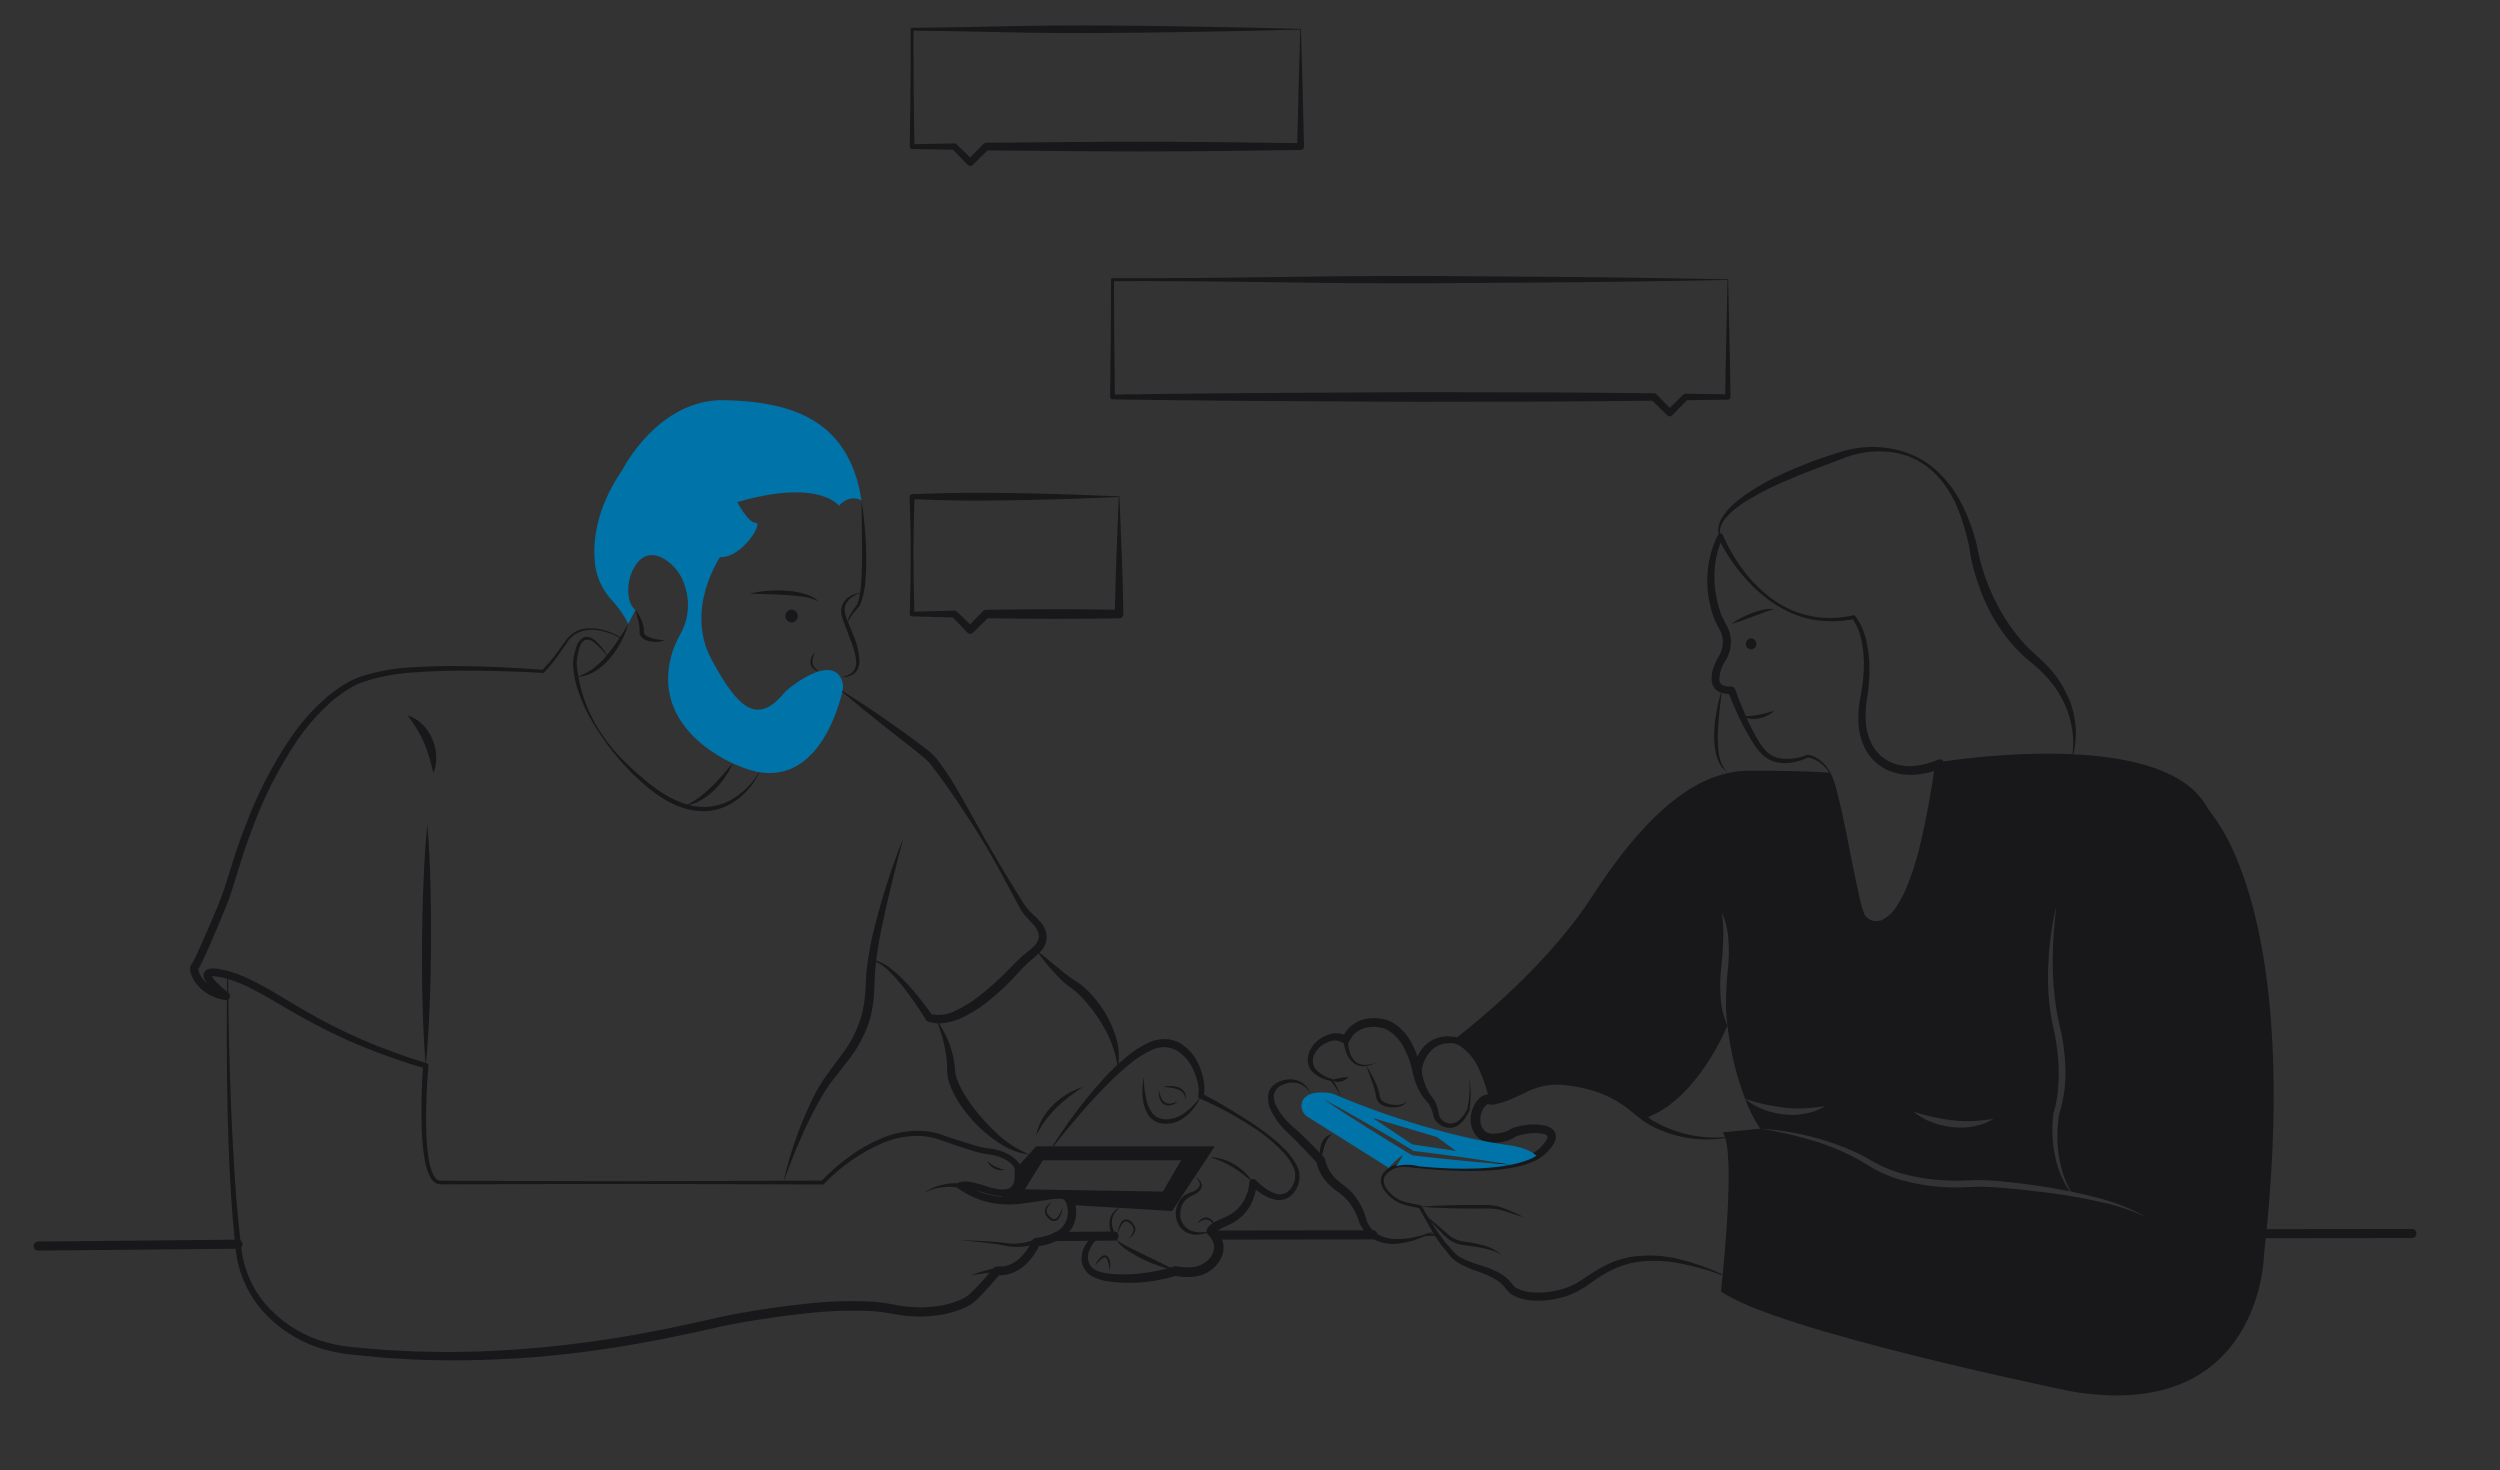 <svg width="551" height="324" viewBox="0 0 551 324" fill="none" xmlns="http://www.w3.org/2000/svg">
<rect x="0" y="0" width="551" height="324" fill="#333333" stroke="none"/>
<path d="M487.752 179.79C487.102 178.939 486.532 178.04 485.962 177.129C474.972 159.85 426.952 168.04 426.952 168.04C421.522 209.699 412.072 204.79 410.322 202.169C408.572 199.55 405.412 173.82 403.322 170.32C397.282 169.79 384.942 169.879 384.942 169.879C373.032 170.16 361.832 180.64 350.812 197.709C339.792 214.769 320.362 229.209 320.362 229.209C320.362 229.209 326.132 229.739 328.232 242.34C329.522 242.739 333.392 241.03 336.212 239.649C338.728 238.419 341.534 237.903 344.322 238.16C348.862 238.58 355.392 240.029 360.612 244.969C361.254 245.568 361.936 246.123 362.652 246.629C363.312 246.259 363.682 246.009 363.682 246.009C374.442 241.549 380.742 226.06 380.742 226.06C379.87 224.112 379.361 222.021 379.242 219.89C379.072 217.768 379.102 215.635 379.332 213.519C379.562 211.449 379.722 209.399 379.782 207.34C379.887 205.262 379.797 203.18 379.513 201.12C380.37 203.076 380.858 205.175 380.952 207.31C381.099 209.429 381.056 211.558 380.822 213.669C380.592 215.729 380.462 217.78 380.412 219.85C380.338 221.925 380.449 224.003 380.743 226.06C381.346 231.587 382.653 237.014 384.632 242.209C387.475 243.151 390.407 243.798 393.382 244.14C394.846 244.306 396.321 244.353 397.792 244.28C399.3 244.196 400.801 244.035 402.292 243.8C400.947 244.606 399.466 245.161 397.922 245.439C397.15 245.589 396.368 245.682 395.582 245.719C394.795 245.73 394.007 245.7 393.222 245.629C391.661 245.46 390.129 245.09 388.662 244.529C387.2 243.985 385.838 243.201 384.632 242.209C385.475 244.522 386.593 246.725 387.962 248.769C395.38 249.197 402.65 251.019 409.392 254.14C411.102 254.93 412.672 255.989 414.252 256.769C415.861 257.572 417.546 258.212 419.282 258.68C422.778 259.631 426.38 260.141 430.002 260.199C431.842 260.259 433.592 260.16 435.492 260.1C437.36 260.079 439.226 260.169 441.082 260.37C444.763 260.749 448.432 261.169 452.072 261.81C453.462 262.05 454.842 262.31 456.222 262.58C455.583 261.711 455.033 260.78 454.582 259.8C453.88 258.323 453.353 256.769 453.013 255.169C452.663 253.571 452.452 251.945 452.382 250.31C452.292 248.661 452.355 247.007 452.572 245.37L452.582 245.32L452.602 245.249C453.151 243.475 453.49 241.643 453.612 239.79C453.767 237.91 453.787 236.022 453.672 234.14C453.542 232.255 453.312 230.379 452.982 228.519C452.622 226.689 452.142 224.779 451.882 222.85C451.358 219.003 451.238 215.111 451.523 211.239C451.622 209.31 451.822 207.379 452.112 205.479C452.379 203.572 452.743 201.68 453.202 199.81C452.728 203.612 452.468 207.438 452.422 211.27C452.367 215.073 452.645 218.874 453.253 222.629C453.382 223.57 453.612 224.489 453.802 225.41L454.422 228.25C454.791 230.168 455.035 232.109 455.152 234.06C455.448 237.969 454.997 241.899 453.822 245.64C453.574 247.177 453.447 248.732 453.442 250.29C453.431 251.874 453.555 253.456 453.812 255.02C454.064 256.588 454.466 258.128 455.013 259.62C455.398 260.667 455.883 261.675 456.463 262.629C458.632 263.07 460.782 263.57 462.912 264.16C466.494 265.096 469.936 266.497 473.152 268.33C469.829 266.766 466.331 265.605 462.733 264.87C460.882 264.439 459.019 264.066 457.142 263.749C457.137 263.744 457.13 263.741 457.122 263.739C455.393 263.439 453.652 263.18 451.902 262.949C448.263 262.479 444.612 262.07 440.963 261.78C439.154 261.61 437.338 261.54 435.523 261.57C433.753 261.629 431.813 261.76 429.973 261.699C426.223 261.623 422.5 261.065 418.893 260.04C417.082 259.51 415.327 258.807 413.652 257.939C412.812 257.53 411.993 256.979 411.223 256.53C410.453 256.06 409.683 255.57 408.872 255.169C405.639 253.472 402.233 252.124 398.713 251.149C395.192 250.095 391.599 249.299 387.963 248.77L379.693 249.56C379.948 249.911 380.135 250.308 380.243 250.729C382.372 257.62 379.303 284.61 379.303 284.61C391.112 293.269 456.483 306.66 456.483 306.66C498.622 313.749 499.013 276.33 499.013 276.33C506.552 209.18 491.732 184.949 487.752 179.79ZM435.022 248.239C434.25 248.389 433.468 248.482 432.682 248.519C431.895 248.53 431.107 248.5 430.322 248.43C428.761 248.26 427.229 247.89 425.762 247.33C424.3 246.785 422.938 246.001 421.732 245.009C424.575 245.952 427.507 246.598 430.482 246.939C431.946 247.106 433.421 247.153 434.892 247.08C436.399 246.996 437.901 246.835 439.392 246.6C438.047 247.406 436.566 247.961 435.022 248.239V248.239Z" fill="#18181B"/>
<path d="M403.234 170.367C402.946 169.933 402.626 169.521 402.276 169.135C401.928 168.755 401.545 168.409 401.132 168.099C400.723 167.797 400.281 167.541 399.815 167.336C399.366 167.135 398.889 167.006 398.4 166.953L398.556 166.923C397.552 167.406 396.491 167.76 395.399 167.978C394.289 168.217 393.146 168.254 392.024 168.088C390.858 167.916 389.759 167.436 388.84 166.697C387.995 165.941 387.254 165.076 386.636 164.126C385.429 162.296 384.355 160.382 383.424 158.398C382.485 156.428 381.641 154.436 380.854 152.389L381.662 152.923C380.73 153.018 379.79 152.875 378.929 152.508C378.427 152.272 378.004 151.897 377.709 151.427C377.438 150.973 377.277 150.462 377.237 149.935C377.19 149.031 377.319 148.126 377.616 147.271C377.876 146.455 378.22 145.668 378.642 144.923C379.432 143.766 379.803 142.374 379.693 140.978C379.63 140.298 379.443 139.635 379.141 139.023L378.596 138.002C378.407 137.64 378.224 137.272 378.054 136.896C377.7 136.143 377.418 135.359 377.212 134.553C376.986 133.768 376.804 132.972 376.665 132.167C376.491 131.369 376.437 130.551 376.337 129.742C376.305 128.926 376.255 128.111 376.299 127.296C376.367 124.016 377.17 120.794 378.648 117.866C378.699 117.767 378.777 117.685 378.873 117.63C378.969 117.574 379.079 117.546 379.19 117.551C379.301 117.555 379.409 117.591 379.5 117.654C379.592 117.717 379.663 117.804 379.707 117.906L379.716 117.929C380.937 120.747 382.494 123.407 384.355 125.85C386.208 128.317 388.434 130.48 390.952 132.263C393.464 134.049 396.333 135.271 399.361 135.843C402.385 136.4 405.492 136.317 408.481 135.598L408.503 135.594C408.573 135.578 408.646 135.582 408.714 135.606C408.782 135.631 408.842 135.674 408.886 135.731C410.093 137.391 410.933 139.289 411.352 141.298C411.797 143.261 412.025 145.267 412.03 147.28C412.041 149.283 411.898 151.284 411.603 153.266C411.251 155.147 411.119 157.062 411.208 158.974C411.299 160.822 411.798 162.626 412.671 164.257C413.542 165.828 414.874 167.094 416.486 167.886C418.13 168.653 419.945 168.976 421.753 168.823C423.604 168.673 425.416 168.207 427.11 167.444C427.273 167.373 427.452 167.346 427.629 167.367C427.806 167.387 427.974 167.454 428.117 167.56C428.259 167.666 428.371 167.808 428.441 167.972C428.512 168.135 428.538 168.314 428.516 168.491L428.515 168.504C427.78 174.878 426.639 181.198 425.097 187.425C424.298 190.569 423.247 193.643 421.956 196.618C421.293 198.138 420.478 199.587 419.525 200.943C419.026 201.643 418.46 202.291 417.836 202.881C417.187 203.516 416.425 204.025 415.588 204.379C414.692 204.763 413.702 204.873 412.744 204.692C411.795 204.498 410.923 204.032 410.233 203.353C409.864 203.003 409.57 202.583 409.368 202.117C409.207 201.715 409.07 201.303 408.959 200.884C408.734 200.084 408.565 199.298 408.396 198.509C407.736 195.361 407.282 192.206 406.779 189.058L405.298 179.623C405.044 178.052 404.778 176.484 404.471 174.926C404.222 173.367 403.807 171.838 403.234 170.367L403.228 170.353C403.217 170.329 403.216 170.302 403.225 170.278C403.233 170.254 403.251 170.234 403.274 170.222C403.297 170.211 403.324 170.208 403.348 170.216C403.373 170.224 403.394 170.241 403.406 170.264C404.103 171.714 404.627 173.241 404.967 174.814C405.364 176.362 405.719 177.919 406.062 179.477C406.755 182.592 407.339 185.726 407.966 188.848C408.581 191.971 409.218 195.094 409.92 198.169C410.102 198.933 410.289 199.7 410.514 200.429C410.616 200.777 410.738 201.119 410.88 201.453C411.003 201.716 411.18 201.95 411.398 202.142C411.852 202.581 412.429 202.872 413.053 202.976C413.676 203.079 414.316 202.989 414.888 202.719C416.148 202.046 417.206 201.051 417.955 199.835C418.795 198.558 419.517 197.206 420.111 195.798C421.322 192.912 422.3 189.934 423.036 186.891C424.523 180.741 425.681 174.516 426.507 168.242L427.911 169.303C425.995 170.132 423.951 170.626 421.867 170.762C419.728 170.908 417.588 170.492 415.66 169.554C413.722 168.578 412.136 167.022 411.124 165.103C410.171 163.229 409.647 161.167 409.59 159.065C409.537 157.039 409.726 155.014 410.153 153.033C410.51 151.131 410.72 149.204 410.783 147.27C410.853 145.343 410.705 143.414 410.341 141.521C410.012 139.653 409.303 137.872 408.256 136.291L408.66 136.422C405.553 137.066 402.35 137.093 399.233 136.502C397.68 136.199 396.168 135.719 394.725 135.071C393.278 134.442 391.895 133.675 390.596 132.78C388.008 130.978 385.691 128.814 383.718 126.354C381.7 123.916 379.987 121.241 378.617 118.387L379.686 118.45C378.431 121.234 377.808 124.262 377.861 127.315C377.867 128.839 378.026 130.358 378.336 131.849C378.481 132.596 378.667 133.335 378.893 134.062C379.093 134.781 379.353 135.481 379.67 136.157C379.827 136.498 379.997 136.836 380.174 137.172C380.352 137.518 380.534 137.813 380.747 138.237C381.147 139.041 381.396 139.912 381.483 140.806C381.619 142.585 381.147 144.356 380.144 145.831C379.406 147.023 378.991 148.387 378.94 149.789C378.936 150.042 379.003 150.29 379.134 150.506C379.265 150.723 379.454 150.897 379.679 151.011C380.277 151.26 380.927 151.36 381.572 151.302L381.583 151.302C381.756 151.294 381.926 151.342 382.07 151.438C382.213 151.534 382.322 151.674 382.38 151.836C383.096 153.834 383.904 155.83 384.765 157.781C385.595 159.737 386.564 161.631 387.666 163.448C388.191 164.33 388.83 165.139 389.565 165.856C390.316 166.501 391.225 166.936 392.199 167.115C394.258 167.442 396.367 167.179 398.283 166.357L398.324 166.34C398.361 166.326 398.4 166.321 398.439 166.326C398.999 166.412 399.54 166.589 400.041 166.851C400.529 167.1 400.987 167.402 401.407 167.753C401.816 168.107 402.19 168.5 402.523 168.926C402.85 169.349 403.146 169.796 403.406 170.264C403.413 170.275 403.417 170.288 403.418 170.301C403.42 170.314 403.419 170.327 403.416 170.34C403.412 170.352 403.407 170.364 403.399 170.375C403.391 170.385 403.381 170.394 403.369 170.4C403.346 170.412 403.32 170.415 403.295 170.409C403.27 170.403 403.249 170.388 403.234 170.367Z" fill="#18181B"/>
<path d="M379.566 151.876C379.362 153.467 379.149 155.045 378.983 156.625C378.826 158.205 378.675 159.782 378.626 161.359C378.548 162.926 378.614 164.498 378.82 166.053C378.923 166.824 379.129 167.577 379.435 168.291C379.722 169.025 380.2 169.668 380.82 170.155C380.087 169.778 379.482 169.192 379.082 168.471C378.686 167.75 378.392 166.977 378.21 166.174C377.867 164.584 377.736 162.955 377.818 161.33C377.883 159.72 378.068 158.118 378.369 156.535C378.651 154.954 379.051 153.397 379.566 151.876ZM379.085 118.216C378.879 117.856 378.748 117.459 378.701 117.048C378.654 116.636 378.691 116.22 378.81 115.823L378.975 115.228L379.233 114.676C379.323 114.494 379.405 114.304 379.503 114.126L379.842 113.626C380.294 112.958 380.805 112.333 381.37 111.759C381.943 111.203 382.552 110.69 383.15 110.158C385.672 108.251 388.373 106.593 391.215 105.207C392.633 104.534 394.067 103.89 395.5 103.25C396.949 102.655 398.408 102.081 399.869 101.516C401.334 100.98 402.822 100.517 404.301 100.025C405.049 99.8 405.771 99.545 406.571 99.324C407.347 99.115 408.132 98.948 408.926 98.823C412.076 98.304 415.298 98.436 418.396 99.208C421.481 99.986 424.332 101.497 426.709 103.612C429.053 105.761 430.984 108.32 432.408 111.163C433.837 113.994 434.93 116.984 435.663 120.07L435.678 120.153C436.45 124.388 437.809 128.495 439.715 132.355C440.656 134.281 441.745 136.131 442.973 137.887C444.181 139.648 445.545 141.296 447.048 142.812L449.426 145.015C450.282 145.763 451.086 146.569 451.833 147.425C453.363 149.115 454.624 151.029 455.574 153.101C457.544 157.194 458.036 161.842 456.969 166.257C456.962 166.282 456.947 166.303 456.925 166.317C456.904 166.33 456.878 166.335 456.853 166.33C456.828 166.325 456.806 166.31 456.791 166.29C456.776 166.269 456.77 166.243 456.774 166.218L456.775 166.207C457.056 164.051 456.969 161.864 456.518 159.737C456.109 157.631 455.368 155.603 454.322 153.729C453.808 152.798 453.237 151.9 452.61 151.04C451.968 150.192 451.271 149.387 450.524 148.63C449.794 147.856 449.013 147.131 448.185 146.463L445.644 144.263C442.381 141.111 439.731 137.38 437.831 133.26C436.885 131.22 436.084 129.116 435.435 126.963C434.762 124.808 434.272 122.601 433.971 120.364L433.985 120.446C433.388 117.444 432.495 114.508 431.321 111.681C430.145 108.849 428.42 106.279 426.244 104.119C425.125 103.074 423.879 102.174 422.536 101.439C421.183 100.721 419.736 100.195 418.238 99.876C415.238 99.278 412.143 99.352 409.176 100.092C408.44 100.262 407.715 100.471 407.001 100.717C406.315 100.959 405.587 101.273 404.862 101.549L400.494 103.183C399.061 103.761 397.623 104.328 396.177 104.876L391.926 106.703C389.126 107.959 386.427 109.428 383.852 111.097C383.25 111.555 382.628 111.999 382.044 112.481C381.471 112.97 380.938 113.502 380.448 114.073L380.082 114.503C379.976 114.655 379.887 114.816 379.787 114.973L379.496 115.451L379.294 115.964C379.005 116.643 378.989 117.408 379.248 118.1L379.258 118.121C379.268 118.144 379.269 118.17 379.262 118.193C379.254 118.217 379.237 118.237 379.215 118.249C379.193 118.261 379.168 118.264 379.143 118.258C379.119 118.252 379.098 118.237 379.085 118.216V118.216ZM381.559 137.537C382.942 136.542 384.451 135.736 386.047 135.139C386.845 134.832 387.664 134.586 388.498 134.403C389.338 134.19 390.212 134.15 391.068 134.285C390.251 134.461 389.449 134.704 388.671 135.011L386.335 135.895C384.772 136.482 383.212 137.087 381.559 137.537ZM385.934 143.126C386.249 143.115 386.547 142.983 386.766 142.756C386.985 142.53 387.107 142.227 387.107 141.912C387.107 141.598 386.985 141.295 386.766 141.068C386.547 140.842 386.249 140.709 385.934 140.698C385.619 140.709 385.321 140.842 385.102 141.068C384.884 141.295 384.761 141.598 384.761 141.912C384.761 142.227 384.884 142.53 385.102 142.756C385.321 142.983 385.619 143.115 385.934 143.126ZM383.976 157.833C384.585 157.852 385.194 157.835 385.801 157.783C386.392 157.729 386.976 157.657 387.555 157.547C388.133 157.434 388.71 157.305 389.288 157.147C389.868 156.991 390.45 156.818 391.068 156.663C390.608 157.1 390.083 157.463 389.511 157.738C388.937 158.017 388.329 158.221 387.702 158.342C386.439 158.615 385.12 158.434 383.976 157.833ZM379.472 281.024C376.466 279.917 373.374 279.055 370.228 278.446C367.131 277.815 363.95 277.714 360.819 278.146L359.667 278.34L358.541 278.646C357.794 278.854 357.061 279.107 356.344 279.403C354.911 280.02 353.537 280.766 352.239 281.632C350.917 282.499 349.662 283.492 348.186 284.349C346.707 285.179 345.116 285.79 343.462 286.163C341.819 286.553 340.133 286.723 338.445 286.669C336.678 286.671 334.936 286.248 333.366 285.437C332.933 285.173 332.547 284.838 332.223 284.447C331.933 284.091 331.754 283.831 331.501 283.54C331.024 282.991 330.473 282.513 329.863 282.119C328.522 281.34 327.106 280.697 325.636 280.201C324.05 279.698 322.529 279.008 321.106 278.146C320.385 277.659 319.751 277.053 319.231 276.355C318.976 276.026 318.747 275.711 318.501 275.42C318.381 275.269 318.253 275.14 318.124 274.994C317.983 274.827 317.821 274.66 317.701 274.492C316.746 273.167 315.869 271.788 315.075 270.361C314.272 268.958 313.472 267.559 312.705 266.136L312.939 266.309L310.88 265.86C310.169 265.738 309.471 265.547 308.796 265.289C307.444 264.724 306.257 263.826 305.345 262.678C304.846 262.104 304.504 261.411 304.351 260.666C304.292 260.273 304.317 259.872 304.424 259.49C304.531 259.108 304.718 258.752 304.972 258.447C305.458 257.874 306.053 257.403 306.722 257.061C307.391 256.719 308.122 256.513 308.871 256.455C309.595 256.414 310.322 256.443 311.041 256.544L313.136 256.695C314.535 256.783 315.933 256.849 317.333 256.892C320.13 256.978 322.93 256.958 325.711 256.784C328.472 256.641 331.216 256.257 333.91 255.635C335.213 255.326 336.474 254.864 337.669 254.259C338.229 253.967 338.75 253.605 339.22 253.183C339.692 252.751 340.12 252.273 340.499 251.757C340.816 251.399 341.014 250.95 341.065 250.475C341.049 250.372 341.032 250.332 340.9 250.219C340.704 250.093 340.489 249.997 340.264 249.936C339.014 249.682 337.727 249.665 336.47 249.884C335.827 249.974 335.193 250.113 334.572 250.301C334.319 250.376 334.074 250.479 333.844 250.608L333.628 250.748C333.534 250.813 333.439 250.866 333.344 250.92C333.158 251.024 332.966 251.117 332.769 251.198C332.035 251.49 331.268 251.69 330.485 251.791C330.109 251.844 329.735 251.882 329.362 251.908C328.931 251.947 328.496 251.931 328.068 251.86C327.163 251.707 326.325 251.283 325.665 250.646C325.036 250.015 324.58 249.234 324.341 248.376C323.922 246.732 324.143 244.99 324.959 243.503C325.364 242.674 326.004 241.982 326.8 241.515C327.065 241.375 327.353 241.281 327.65 241.24C327.824 241.217 328 241.215 328.174 241.235C328.264 241.245 328.354 241.262 328.442 241.284L328.555 241.314L328.568 241.312C328.773 241.332 328.979 241.319 329.179 241.273C330.465 240.978 331.719 240.556 332.923 240.014C333.555 239.745 334.186 239.464 334.814 239.17L335.753 238.725C336.091 238.564 336.433 238.413 336.782 238.271C338.175 237.712 339.64 237.351 341.134 237.199C342.611 237.066 344.098 237.117 345.562 237.352C346.993 237.548 348.41 237.835 349.805 238.212C352.614 238.952 355.284 240.141 357.713 241.733C358.918 242.541 360.046 243.458 361.082 244.472C362.083 245.393 363.153 246.236 364.283 246.992C369.104 249.803 374.67 251.072 380.233 250.629L380.242 250.628C380.268 250.627 380.293 250.635 380.313 250.652C380.332 250.669 380.345 250.693 380.347 250.718C380.35 250.744 380.342 250.77 380.326 250.79C380.31 250.81 380.287 250.824 380.261 250.827C374.574 251.7 368.757 250.708 363.68 247.998C362.438 247.248 361.257 246.4 360.149 245.463C357.079 242.737 353.37 240.829 349.366 239.918C348.037 239.598 346.689 239.363 345.33 239.215C344.011 239.036 342.674 239.024 341.351 239.18C340.047 239.333 338.769 239.666 337.556 240.168C337.254 240.296 336.957 240.432 336.662 240.577L335.702 241.046C335.06 241.355 334.411 241.655 333.755 241.945C332.404 242.58 330.988 243.063 329.531 243.386C329.042 243.489 328.538 243.489 328.049 243.388L327.932 243.361C327.894 243.352 327.925 243.36 327.918 243.358L327.928 243.36C327.933 243.361 327.934 243.359 327.926 243.36C327.875 243.37 327.826 243.389 327.78 243.414C327.374 243.69 327.049 244.069 326.839 244.512C326.284 245.514 326.123 246.687 326.387 247.802C326.525 248.305 326.782 248.768 327.138 249.15C327.491 249.501 327.942 249.736 328.431 249.826C328.697 249.874 328.968 249.886 329.237 249.861C329.566 249.844 329.891 249.816 330.212 249.775C330.825 249.707 331.428 249.563 332.006 249.346C332.135 249.297 332.261 249.238 332.382 249.172C332.44 249.143 332.496 249.111 332.551 249.075L332.779 248.931C333.159 248.712 333.565 248.54 333.987 248.42C334.714 248.21 335.457 248.058 336.208 247.964C337.732 247.725 339.287 247.784 340.789 248.138C341.24 248.269 341.666 248.478 342.045 248.756C342.282 248.939 342.479 249.168 342.625 249.429C342.771 249.691 342.863 249.979 342.895 250.276C342.936 250.789 342.835 251.303 342.605 251.764C342.432 252.143 342.214 252.5 341.957 252.828C341.495 253.438 340.968 253.998 340.388 254.497C339.798 255.001 339.148 255.428 338.453 255.77C337.122 256.404 335.72 256.878 334.278 257.181C331.476 257.758 328.625 258.059 325.765 258.078C322.929 258.138 320.103 258.041 317.287 257.861C315.879 257.769 314.473 257.653 313.07 257.513L310.967 257.288C310.295 257.184 309.614 257.145 308.934 257.173C308.278 257.214 307.636 257.385 307.046 257.674C306.455 257.964 305.928 258.367 305.493 258.86C305.291 259.093 305.141 259.365 305.052 259.66C304.964 259.955 304.94 260.265 304.981 260.57C305.111 261.208 305.4 261.803 305.823 262.298C306.662 263.367 307.769 264.197 309.03 264.703C309.672 264.941 310.335 265.115 311.011 265.222L313.08 265.626C313.128 265.635 313.172 265.654 313.212 265.682C313.251 265.709 313.284 265.745 313.308 265.787L313.315 265.798C314.863 268.59 316.602 271.272 318.52 273.825C318.641 273.98 318.769 274.093 318.892 274.23C319.036 274.379 319.197 274.531 319.335 274.689C319.623 275.001 319.882 275.327 320.133 275.623C320.601 276.201 321.163 276.695 321.796 277.084C323.166 277.827 324.618 278.407 326.123 278.812C327.728 279.274 329.278 279.911 330.746 280.71C331.501 281.173 332.187 281.741 332.783 282.396C333.067 282.703 333.361 283.097 333.587 283.357C333.789 283.576 334.021 283.765 334.278 283.917C335.593 284.561 337.041 284.889 338.506 284.875C340.04 284.923 341.575 284.78 343.074 284.448C344.568 284.129 346.009 283.595 347.35 282.862C348.665 282.113 349.983 281.155 351.368 280.282C352.77 279.392 354.25 278.633 355.791 278.014C356.575 277.728 357.375 277.488 358.187 277.296L359.404 277.02L360.64 276.862C363.913 276.528 367.22 276.775 370.408 277.591C373.549 278.387 376.61 279.474 379.549 280.839C379.572 280.849 379.591 280.868 379.601 280.892C379.611 280.915 379.611 280.942 379.602 280.966C379.593 280.99 379.575 281.009 379.552 281.021C379.529 281.032 379.502 281.033 379.478 281.025L379.472 281.024Z" fill="#18181B"/>
<path d="M313.007 265.966C314.955 265.799 316.902 265.721 318.849 265.657C320.797 265.582 322.744 265.572 324.691 265.562L327.612 265.583C328.616 265.583 329.615 265.72 330.581 265.993C332.431 266.65 334.234 267.43 335.979 268.329C335.039 268.06 334.118 267.742 333.187 267.45C332.289 267.104 331.368 266.82 330.432 266.597C329.505 266.406 328.559 266.323 327.612 266.349L324.691 266.371C322.744 266.36 320.797 266.35 318.849 266.276C316.902 266.211 314.955 266.133 313.007 265.966ZM313.997 267.708C315.306 268.717 316.557 269.794 317.8 270.881C318.443 271.404 319.014 272.02 319.64 272.455C320.271 272.909 320.979 273.247 321.729 273.452C322.452 273.669 323.289 273.702 324.114 273.855C324.936 273.991 325.75 274.169 326.553 274.388C328.197 274.733 329.725 275.494 330.991 276.599C330.311 276.146 329.564 275.803 328.778 275.58C328.003 275.332 327.213 275.137 326.413 274.995C325.61 274.856 324.809 274.711 323.999 274.613C323.163 274.533 322.332 274.406 321.511 274.231C320.671 273.991 319.883 273.597 319.187 273.07C318.545 272.527 317.938 271.945 317.369 271.327C316.22 270.15 315.08 268.962 313.997 267.708ZM295.594 241.818C294.949 240.51 294.16 239.279 293.244 238.146L293.398 238.246C291.864 238.005 290.434 237.319 289.286 236.273C288.688 235.668 288.319 234.873 288.244 234.025C288.206 233.604 288.225 233.18 288.3 232.764C288.402 232.368 288.526 231.978 288.671 231.595C289.371 230.104 290.604 228.928 292.127 228.3C292.889 227.938 293.719 227.74 294.562 227.717C295.471 227.712 296.358 227.991 297.101 228.515L295.785 228.935C295.986 228.39 296.261 227.876 296.603 227.406C296.927 226.946 297.306 226.528 297.732 226.16C298.593 225.425 299.614 224.902 300.714 224.635C301.776 224.38 302.876 224.323 303.959 224.467L304.732 224.566C305.033 224.611 305.33 224.684 305.617 224.785C306.151 224.967 306.663 225.209 307.143 225.506C308.955 226.677 310.404 228.331 311.328 230.281C312.234 232.127 312.893 234.085 313.29 236.103L311.403 236.219C311.566 234.935 311.953 233.689 312.545 232.538C313.135 231.352 314.015 230.334 315.102 229.578C316.214 228.85 317.507 228.449 318.834 228.421C319.152 228.408 319.469 228.417 319.785 228.449L320.258 228.479C320.443 228.487 320.626 228.517 320.804 228.568C321.443 228.758 322.045 229.052 322.588 229.438C324.536 230.968 325.975 233.052 326.718 235.414C327.503 237.651 328.012 239.975 328.233 242.335C327.714 240.06 326.969 237.842 326.011 235.714C325.138 233.639 323.7 231.85 321.861 230.552C321.426 230.285 320.955 230.084 320.461 229.956C320.356 229.93 320.247 229.92 320.139 229.926L319.731 229.922C318.428 229.857 317.14 230.225 316.068 230.969C315.266 231.637 314.608 232.46 314.133 233.39C313.658 234.32 313.377 235.336 313.306 236.377L313.306 236.384C313.281 236.609 313.178 236.819 313.014 236.975C312.849 237.132 312.635 237.225 312.409 237.238C312.182 237.251 311.959 237.183 311.777 237.046C311.596 236.91 311.47 236.714 311.42 236.493C311.037 234.654 310.418 232.872 309.578 231.192C308.793 229.577 307.599 228.195 306.116 227.184C305.762 226.959 305.384 226.774 304.989 226.634C304.814 226.568 304.632 226.52 304.448 226.491L303.76 226.394C302.891 226.269 302.007 226.297 301.148 226.479C300.325 226.65 299.554 227.013 298.897 227.538C298.255 228.06 297.745 228.726 297.41 229.482L297.369 229.578C297.283 229.78 297.121 229.939 296.917 230.021C296.713 230.103 296.486 230.101 296.284 230.015C296.216 229.986 296.152 229.948 296.094 229.902C295.602 229.568 295.03 229.372 294.436 229.335C293.843 229.297 293.25 229.42 292.72 229.69C291.485 230.126 290.451 230.995 289.808 232.136C289.474 232.67 289.313 233.294 289.344 233.923C289.376 234.552 289.599 235.156 289.984 235.655C290.932 236.675 292.152 237.402 293.5 237.75L293.534 237.76C293.584 237.775 293.627 237.807 293.655 237.85C294.479 239.078 295.132 240.413 295.594 241.818ZM288.846 241.138C288.31 240.034 287.359 239.188 286.2 238.783C285.074 238.461 283.871 238.552 282.806 239.039C282.293 239.197 281.833 239.49 281.473 239.888C281.113 240.286 280.868 240.773 280.762 241.299C280.713 242.399 281.013 243.487 281.618 244.408C282.227 245.424 282.953 246.367 283.779 247.217C283.979 247.437 284.191 247.638 284.399 247.844L285.077 248.436C285.561 248.854 286.029 249.281 286.492 249.71C288.347 251.427 290.08 253.229 291.809 255.058C291.939 255.195 292.025 255.368 292.055 255.555L292.065 255.618C292.179 256.2 292.368 256.764 292.629 257.297C293.177 258.439 293.955 259.456 294.916 260.282C295.404 260.724 295.891 261.02 296.543 261.52C297.739 262.458 298.747 263.612 299.516 264.922C300.29 266.21 300.864 267.607 301.217 269.068L301.171 268.925C301.627 270.187 302.483 271.265 303.608 271.996C304.81 272.697 306.175 273.072 307.566 273.083C309.026 273.115 310.484 272.964 311.906 272.634C313.36 272.317 314.787 271.883 316.172 271.337C314.872 272.102 313.497 272.732 312.069 273.22C310.619 273.728 309.107 274.038 307.574 274.139C305.963 274.256 304.35 273.934 302.905 273.21C302.175 272.805 301.52 272.278 300.966 271.653C300.431 271.023 299.984 270.323 299.64 269.571L299.622 269.525L299.594 269.428C299.224 268.176 298.678 266.982 297.971 265.884C297.272 264.799 296.392 263.842 295.369 263.054C294.91 262.702 294.197 262.26 293.64 261.764C293.053 261.271 292.519 260.717 292.047 260.113C291.565 259.507 291.155 258.847 290.824 258.147C290.474 257.415 290.232 256.637 290.106 255.836L290.362 256.396C288.687 254.575 286.959 252.78 285.226 251.026C284.789 250.591 284.349 250.161 283.902 249.748L283.194 249.083C282.965 248.843 282.734 248.604 282.523 248.356C281.658 247.366 280.915 246.277 280.309 245.111C279.603 243.887 279.336 242.458 279.552 241.062C279.63 240.695 279.769 240.343 279.961 240.021C280.168 239.717 280.402 239.432 280.661 239.171L281.53 238.573L282.463 238.19C283.738 237.739 285.136 237.779 286.383 238.303C286.967 238.581 287.487 238.976 287.911 239.464C288.335 239.951 288.653 240.522 288.846 241.138Z" fill="#18181B"/>
<path d="M291.085 255.727C290.78 254.621 290.801 253.449 291.146 252.354C291.312 251.783 291.606 251.256 292.005 250.815C292.201 250.589 292.443 250.407 292.714 250.281C292.985 250.155 293.28 250.087 293.579 250.083C293.135 250.361 292.766 250.745 292.506 251.2C292.253 251.64 292.055 252.11 291.917 252.599C291.597 253.588 291.402 254.635 291.085 255.727ZM293.448 238C294.136 237.831 294.697 237.713 295.293 237.596C295.916 237.456 296.551 237.374 297.189 237.35C296.756 237.899 296.136 238.269 295.447 238.39C295.105 238.47 294.75 238.477 294.406 238.41C294.061 238.343 293.735 238.203 293.448 238ZM297.099 229.207C297.087 230.076 297.201 230.941 297.438 231.777C297.647 232.611 298.092 233.368 298.72 233.956C299.051 234.236 299.437 234.445 299.852 234.571C300.268 234.697 300.705 234.736 301.136 234.687C301.585 234.65 302.03 234.577 302.466 234.467L303.753 234.002L302.506 234.586C302.068 234.739 301.618 234.856 301.161 234.935C300.687 235.029 300.2 235.026 299.727 234.925C299.255 234.825 298.808 234.63 298.413 234.351C297.639 233.753 297.054 232.944 296.729 232.021C296.382 231.122 296.169 230.176 296.099 229.215C296.093 229.149 296.1 229.082 296.12 229.019C296.14 228.956 296.172 228.897 296.215 228.846C296.258 228.796 296.31 228.754 296.369 228.724C296.428 228.694 296.493 228.675 296.559 228.67C296.625 228.665 296.691 228.673 296.754 228.694C296.817 228.715 296.876 228.748 296.926 228.791C296.976 228.835 297.017 228.888 297.046 228.947C297.076 229.007 297.093 229.071 297.098 229.137C297.099 229.153 297.099 229.168 297.099 229.183L297.099 229.207Z" fill="#18181B"/>
<path d="M301.127 234.856C301.821 235.913 302.434 237.021 302.961 238.171C303.551 239.328 303.954 240.571 304.157 241.854C304.214 242.093 304.327 242.314 304.488 242.499C304.649 242.684 304.853 242.828 305.081 242.917C305.604 243.18 306.165 243.359 306.744 243.449C307.335 243.557 307.941 243.563 308.534 243.465C309.145 243.413 309.713 243.127 310.119 242.666C309.966 242.956 309.755 243.211 309.498 243.415C309.241 243.619 308.945 243.767 308.628 243.85C307.996 244.037 307.336 244.111 306.678 244.068C306.007 244.039 305.347 243.88 304.735 243.601C304.378 243.461 304.064 243.232 303.821 242.935C303.578 242.639 303.416 242.285 303.35 241.908C303.149 240.71 302.826 239.536 302.387 238.404L301.127 234.856ZM313.338 236.137C313.559 237.699 314.055 239.209 314.802 240.598C314.989 240.93 315.202 241.247 315.438 241.546C315.739 241.906 316.004 242.293 316.232 242.703C316.461 243.118 316.645 243.557 316.779 244.011C316.917 244.49 316.981 244.887 317.077 245.283C317.125 245.636 317.221 245.981 317.364 246.307C317.559 246.602 317.806 246.859 318.092 247.066C318.374 247.287 318.697 247.45 319.043 247.545C319.388 247.64 319.749 247.665 320.105 247.62C320.854 247.464 321.528 247.058 322.015 246.468C322.562 245.86 323.029 245.184 323.402 244.456L323.381 244.521C323.63 243.343 323.797 242.15 323.878 240.95C323.987 239.745 323.906 238.53 323.64 237.35C323.994 238.519 324.163 239.736 324.142 240.957C324.148 242.181 324.067 243.405 323.899 244.618C323.897 244.637 323.892 244.654 323.884 244.671L323.878 244.683C323.536 245.489 323.089 246.247 322.549 246.938C321.994 247.7 321.195 248.25 320.285 248.497C319.806 248.597 319.311 248.601 318.831 248.509C318.35 248.417 317.892 248.23 317.484 247.959C317.064 247.698 316.695 247.362 316.396 246.968C316.232 246.75 316.112 246.502 316.044 246.238L315.857 245.614C315.688 244.847 315.394 244.113 314.987 243.442C314.779 243.126 314.542 242.83 314.279 242.559C313.964 242.216 313.676 241.85 313.418 241.462C312.438 239.933 311.742 238.239 311.364 236.462C311.335 236.334 311.331 236.201 311.353 236.071C311.374 235.942 311.422 235.817 311.491 235.706C311.561 235.595 311.652 235.498 311.759 235.422C311.866 235.345 311.987 235.291 312.116 235.262C312.244 235.232 312.376 235.228 312.506 235.25C312.636 235.272 312.76 235.319 312.871 235.389C312.983 235.458 313.079 235.55 313.156 235.657C313.232 235.764 313.286 235.885 313.316 236.013C313.321 236.037 313.326 236.061 313.33 236.085L313.338 236.137ZM311.492 253.66C311.532 253.66 311.562 253.669 311.602 253.669L311.692 253.729L311.492 253.66Z" fill="#18181B"/>
<path d="M331.782 252.31C314.602 249.699 298.412 243.04 294.392 241.31C293.696 241.005 292.951 240.825 292.192 240.78C288.532 240.59 287.272 241.78 286.932 243.01C286.78 243.604 286.823 244.231 287.055 244.798C287.288 245.366 287.697 245.843 288.222 246.16L306.092 257.399L306.102 257.39C307.002 256.307 308.045 255.352 309.202 254.55C308.78 255.438 308.26 256.276 307.652 257.05C309.316 256.593 311.073 256.6 312.732 257.07C333.422 259.03 338.622 254.709 338.622 254.709C336.402 252.64 331.782 252.31 331.782 252.31ZM316.692 250.6L320.892 253.66L311.262 252.219L302.592 246.41L316.692 250.6ZM322.092 255.79C318.512 255.459 314.942 255.05 311.372 254.649C311.302 254.637 311.235 254.613 311.172 254.58C307.872 252.59 304.582 250.58 301.322 248.52L296.432 245.41C294.832 244.34 293.202 243.31 291.612 242.21C293.322 243.11 295.002 244.06 296.692 244.979L301.722 247.85C305.042 249.74 308.322 251.699 311.602 253.669C315.122 254.1 318.662 254.54 322.182 255.04C325.732 255.54 329.292 256.06 332.832 256.68C329.242 256.459 325.662 256.129 322.092 255.79H322.092Z" fill="#0073A8"/>
<path d="M311.692 253.729L311.492 253.66C311.532 253.66 311.562 253.669 311.602 253.669L311.692 253.729Z" fill="white"/>
<path d="M189.871 110.279C189.871 110.279 187.304 108.738 184.907 111.477C184.907 111.477 180.628 105.397 162.482 110.662C162.482 110.662 164.879 115.243 166.59 115.243C168.302 115.243 163.338 123.118 158.716 122.776C158.716 122.776 150.842 134.245 156.833 145.372C162.738 156.339 166.981 159.822 172.838 152.709C173.018 152.488 173.218 152.285 173.436 152.103C175.121 150.714 182.578 144.938 185.221 149.245C185.784 150.201 185.945 151.342 185.669 152.417C184.463 157.47 178.822 176.08 162.482 168.653C162.482 168.653 143.44 161.512 147.932 144.596C148.412 142.875 149.108 141.223 150.004 139.677C150.868 138.099 151.401 136.36 151.569 134.569C151.737 132.777 151.538 130.97 150.983 129.258C150.295 126.817 148.742 124.711 146.614 123.331C144.552 122.044 141.833 121.469 139.773 125.067C138.92 126.564 138.471 128.256 138.469 129.978C138.465 131.555 138.758 133.488 140.057 134.416L138.469 137.497C137.605 135.74 136.5 134.111 135.187 132.659C132.987 130.431 131.574 127.547 131.162 124.443C130.581 119.52 131.281 112.169 137.147 103.603C137.147 103.603 145.021 87.854 159.743 88.197C174.465 88.539 187.132 92.476 189.871 110.279Z" fill="#0073A8"/>
<path d="M165.221 130.821C167.778 130.236 170.406 130.02 173.024 130.178C174.343 130.244 175.652 130.442 176.931 130.771C178.236 131.051 179.449 131.657 180.456 132.533C179.293 131.993 178.051 131.643 176.777 131.497C175.519 131.316 174.249 131.184 172.968 131.127C170.408 130.968 167.835 130.956 165.221 130.821ZM189.871 130.577C188.935 130.861 188.069 131.339 187.328 131.978C186.976 132.268 186.69 132.629 186.488 133.036C186.286 133.444 186.171 133.89 186.153 134.345C186.222 135.278 186.467 136.19 186.874 137.033L187.994 139.784C188.829 141.647 189.314 143.646 189.425 145.684C189.423 146.221 189.325 146.753 189.134 147.255C188.929 147.763 188.594 148.208 188.163 148.546C187.287 149.098 186.252 149.343 185.221 149.245C186.188 149.162 187.108 148.794 187.865 148.187C188.175 147.856 188.409 147.461 188.551 147.029C188.692 146.598 188.737 146.141 188.683 145.69C188.609 144.737 188.416 143.797 188.107 142.892C187.819 141.965 187.475 141.047 187.109 140.132C186.757 139.21 186.377 138.294 186.034 137.35C185.87 136.873 185.704 136.398 185.575 135.896C185.415 135.376 185.361 134.83 185.416 134.289C185.473 133.752 185.648 133.233 185.929 132.771C186.21 132.309 186.589 131.914 187.04 131.615C187.888 131.048 188.858 130.692 189.871 130.577Z" fill="#18181B"/>
<path d="M189.871 110.279C190.192 112.198 190.431 114.127 190.587 116.066C190.765 118.003 190.875 119.945 190.917 121.893C190.948 123.84 190.919 125.791 190.766 127.744C190.677 129.734 190.233 131.693 189.454 133.526C189.442 133.549 189.428 133.57 189.411 133.589C188.81 134.236 188.246 134.916 187.722 135.626C187.461 135.982 187.23 136.358 187.029 136.75C186.806 137.132 186.717 137.578 186.775 138.017C186.638 137.575 186.663 137.1 186.846 136.675C187.003 136.247 187.194 135.832 187.418 135.434C187.865 134.641 188.382 133.89 188.962 133.189L188.92 133.251C189.251 132.375 189.472 131.462 189.577 130.531C189.726 129.592 189.786 128.634 189.856 127.678C189.969 125.76 189.989 123.831 190 121.901C190 118.038 189.915 114.167 189.871 110.279ZM179.6 143.831C179.42 144.203 179.274 144.59 179.164 144.989C179.053 145.357 179.029 145.745 179.093 146.125C179.146 146.5 179.31 146.851 179.564 147.133C179.833 147.444 180.132 147.728 180.456 147.981C180.249 147.919 180.045 147.846 179.846 147.762C179.652 147.655 179.469 147.529 179.301 147.386C178.947 147.08 178.709 146.663 178.625 146.204C178.565 145.748 178.633 145.285 178.821 144.867C178.997 144.466 179.264 144.111 179.6 143.831ZM140.057 134.416C140.649 135.16 141.122 135.991 141.458 136.881C141.638 137.335 141.768 137.807 141.846 138.289C141.888 138.542 141.905 138.798 141.896 139.054L141.891 139.251L141.903 139.358C141.899 139.428 141.914 139.497 141.947 139.559C142.094 139.872 142.353 140.118 142.673 140.249C143.054 140.443 143.454 140.595 143.868 140.701C144.747 140.938 145.651 141.07 146.562 141.092C145.663 141.445 144.688 141.561 143.731 141.431C143.231 141.38 142.742 141.255 142.28 141.059C142.008 140.953 141.76 140.795 141.549 140.593C141.338 140.391 141.17 140.149 141.053 139.882C140.992 139.731 140.962 139.57 140.965 139.407L140.961 139.167L140.969 139.017C140.979 138.81 140.975 138.602 140.955 138.396C140.917 137.957 140.848 137.522 140.75 137.093C140.556 136.213 140.3 135.329 140.057 134.416ZM138.469 137.497C138.087 138.882 137.548 140.218 136.863 141.481C136.193 142.762 135.384 143.966 134.45 145.07C133.516 146.195 132.408 147.163 131.169 147.939C129.926 148.709 128.503 149.142 127.042 149.194C128.379 148.792 129.636 148.159 130.755 147.323C131.849 146.481 132.846 145.518 133.726 144.454C134.63 143.39 135.466 142.271 136.228 141.102C136.996 139.928 137.758 138.738 138.469 137.497ZM151.013 177.554C152.094 177.08 153.117 176.481 154.061 175.771C154.997 175.072 155.884 174.311 156.718 173.492C157.578 172.699 158.349 171.811 159.15 170.942L160.315 169.596C160.695 169.137 161.073 168.674 161.491 168.231C161.252 168.786 160.975 169.323 160.699 169.862C160.386 170.377 160.078 170.901 159.734 171.399C159.04 172.399 158.25 173.329 157.377 174.177C156.5 175.032 155.521 175.776 154.462 176.391C153.412 177.029 152.234 177.426 151.013 177.554Z" fill="#18181B"/>
<path d="M133.887 144.761C133.035 143.499 131.981 142.385 130.768 141.465C130.516 141.242 130.21 141.088 129.88 141.018C129.55 140.948 129.208 140.964 128.887 141.066C128.319 141.452 127.911 142.031 127.74 142.696C127.507 143.405 127.338 144.134 127.237 144.873C127.186 145.241 127.141 145.624 127.108 145.978C127.11 146.315 127.139 146.71 127.173 147.079C127.32 148.588 127.6 150.082 128.009 151.543C128.763 154.514 129.933 157.364 131.486 160.008C133.059 162.651 134.941 165.097 137.092 167.295C138.17 168.386 139.291 169.436 140.429 170.46C141.61 171.434 142.739 172.481 143.969 173.376C144.562 173.856 145.216 174.244 145.836 174.683C146.492 175.06 147.122 175.488 147.805 175.809C149.125 176.526 150.529 177.076 151.985 177.447C154.893 178.218 157.983 177.894 160.668 176.536C163.365 175.096 165.631 172.964 167.233 170.359C167.239 170.348 167.249 170.339 167.261 170.336C167.273 170.332 167.286 170.333 167.297 170.339C167.307 170.345 167.315 170.355 167.319 170.367C167.323 170.378 167.322 170.391 167.317 170.402C165.924 173.231 163.735 175.591 161.019 177.191C159.627 177.98 158.097 178.494 156.511 178.703C154.921 178.891 153.309 178.788 151.755 178.4C150.212 178.034 148.727 177.456 147.341 176.685C146.634 176.333 145.991 175.878 145.32 175.472C144.69 175.008 144.024 174.59 143.426 174.087C142.174 173.146 141.077 172.047 139.918 171.015C139.326 170.512 138.825 169.911 138.283 169.358C137.76 168.785 137.194 168.253 136.708 167.647C134.681 165.304 132.841 162.807 131.203 160.177C129.536 157.548 128.208 154.719 127.251 151.756C126.784 150.258 126.479 148.713 126.341 147.149C126.315 146.748 126.291 146.375 126.3 145.94C126.346 145.528 126.401 145.145 126.465 144.751C126.59 143.964 126.789 143.191 127.057 142.441C127.177 142.028 127.379 141.642 127.65 141.307C127.922 140.972 128.257 140.694 128.637 140.49C129.064 140.323 129.536 140.313 129.969 140.463C130.363 140.598 130.731 140.799 131.057 141.059C132.253 142.078 133.242 143.318 133.968 144.712C133.971 144.717 133.973 144.723 133.974 144.73C133.975 144.736 133.974 144.742 133.973 144.748C133.971 144.754 133.968 144.76 133.964 144.765C133.961 144.769 133.956 144.774 133.95 144.777C133.94 144.782 133.927 144.784 133.916 144.781C133.904 144.778 133.894 144.771 133.887 144.761Z" fill="#18181B"/>
<path d="M136.779 140.73C135.25 139.789 133.546 139.171 131.769 138.913C130.019 138.593 128.213 138.917 126.683 139.824C125.961 140.326 125.354 140.975 124.903 141.728L123.35 143.959C122.322 145.475 121.171 146.904 119.908 148.231C119.879 148.26 119.844 148.283 119.805 148.297C119.766 148.312 119.725 148.318 119.684 148.316L119.661 148.314C113.263 147.936 106.844 147.784 100.442 147.827C97.24 147.854 94.041 147.982 90.862 148.232C87.706 148.406 84.582 148.949 81.552 149.848L81.498 149.862L81.425 149.878C79.748 150.307 78.151 151.002 76.694 151.937C75.936 152.396 75.207 152.901 74.51 153.449L73.455 154.261C73.114 154.546 72.793 154.857 72.462 155.154C69.818 157.57 67.47 160.289 65.465 163.256C61.442 169.24 58.154 175.687 55.671 182.457C55.057 184.156 54.385 185.833 53.819 187.548L52.199 192.724C51.65 194.428 51.16 196.234 50.521 197.96C49.9 199.702 49.174 201.388 48.478 203.061L46.337 208.089L45.221 210.594C44.841 211.461 44.418 212.307 43.952 213.131C43.858 213.285 43.75 213.43 43.631 213.566C43.699 213.569 43.705 213.413 43.709 213.475C43.698 213.573 43.702 213.672 43.721 213.768C43.792 214.122 43.914 214.464 44.083 214.783C44.457 215.497 44.956 216.137 45.556 216.674C46.782 217.776 48.316 218.477 49.951 218.683L49.308 220.244C48.3 219.456 47.345 218.601 46.451 217.686C45.961 217.192 45.533 216.64 45.178 216.042C45.071 215.847 44.986 215.641 44.925 215.428C44.893 215.287 44.871 215.144 44.86 215.001C44.86 214.812 44.892 214.625 44.955 214.447C45.026 214.256 45.142 214.084 45.291 213.945C45.361 213.881 45.434 213.82 45.51 213.763C45.577 213.725 45.641 213.695 45.708 213.663C45.933 213.559 46.173 213.493 46.42 213.465C47.123 213.414 47.831 213.464 48.52 213.613C49.164 213.73 49.781 213.886 50.395 214.048L52.227 214.63L53.998 215.34C58.626 217.428 62.729 220.2 67.001 222.639C71.246 225.117 75.635 227.338 80.146 229.29C84.672 231.217 89.298 232.901 94.004 234.335L94.01 234.336C94.139 234.376 94.251 234.459 94.326 234.571C94.402 234.683 94.437 234.817 94.426 234.952C94.018 239.55 93.853 244.166 93.931 248.782C93.963 251.077 94.159 253.367 94.518 255.634C94.689 256.74 95.006 257.818 95.463 258.84C95.675 259.301 95.993 259.704 96.391 260.018C96.493 260.063 96.592 260.11 96.69 260.162C96.794 260.194 96.905 260.193 97.011 260.217C97.25 260.246 97.577 260.229 97.855 260.236L125.675 260.312C134.948 260.358 144.221 260.307 153.493 260.296L181.312 260.202L180.992 260.344C182.886 258.349 184.959 256.532 187.185 254.916C189.406 253.276 191.819 251.913 194.37 250.856C196.949 249.771 199.719 249.215 202.516 249.221C203.935 249.246 205.346 249.451 206.714 249.83L210.568 251.122C211.856 251.54 213.148 251.947 214.442 252.324C215.687 252.744 216.974 253.022 218.281 253.153C219.732 253.317 221.136 253.772 222.406 254.492C223.075 254.849 223.679 255.315 224.193 255.872C224.481 256.18 224.704 256.542 224.848 256.938C224.993 257.334 225.056 257.754 225.035 258.175C225.071 258.892 225.046 259.611 224.962 260.323C224.873 261.151 224.524 261.929 223.963 262.545C223.36 263.141 222.565 263.503 221.72 263.569C220.977 263.648 220.226 263.625 219.488 263.499C218.786 263.388 218.091 263.23 217.41 263.025L215.465 262.437C214.843 262.259 214.211 262.121 213.572 262.024C213.042 261.915 212.496 261.921 211.968 262.04L212.161 260.716C214.734 262.518 217.756 263.573 220.892 263.762C222.477 263.847 224.066 263.756 225.631 263.49C227.247 263.27 228.85 262.999 230.478 262.727C231.298 262.598 232.113 262.455 233.014 262.397C233.508 262.356 234.006 262.385 234.492 262.484C235.078 262.609 235.608 262.922 236.002 263.374C236.341 263.777 236.6 264.24 236.767 264.739C237.244 266.08 237.316 267.531 236.972 268.912C236.73 269.828 236.299 270.684 235.706 271.424C235.114 272.165 234.373 272.773 233.532 273.21C231.956 274.019 230.24 274.523 228.476 274.693L229.246 274.114C228.834 275.053 228.323 275.947 227.722 276.778C227.124 277.617 226.428 278.382 225.649 279.056C224.83 279.742 223.898 280.281 222.895 280.649C221.863 280.997 220.772 281.135 219.686 281.056L220.509 280.718C218.838 282.665 217.198 284.576 215.316 286.417C215.076 286.646 214.822 286.876 214.539 287.105C214.248 287.326 213.944 287.529 213.627 287.711C213.033 288.046 212.416 288.338 211.78 288.585C210.54 289.067 209.259 289.434 207.952 289.682C205.364 290.164 202.721 290.286 200.1 290.043C199.446 289.998 198.801 289.892 198.151 289.818L196.225 289.481L194.42 289.185L192.582 288.994C187.581 288.736 182.567 288.898 177.592 289.478C172.583 289.985 167.588 290.741 162.618 291.621C160.152 292.059 157.71 292.639 155.222 293.187C152.744 293.738 150.258 294.273 147.766 294.777C142.778 295.773 137.769 296.68 132.73 297.402C122.654 298.898 112.487 299.702 102.302 299.808C101.029 299.814 99.756 299.861 98.483 299.831L94.665 299.745C92.118 299.727 89.577 299.546 87.035 299.395C84.49 299.287 81.959 298.992 79.425 298.745C78.152 298.604 76.906 298.527 75.608 298.325C74.322 298.126 73.05 297.851 71.797 297.502C66.736 296.137 62.145 293.413 58.523 289.625C54.895 285.816 52.601 280.932 51.985 275.708C50.87 265.583 50.422 255.444 50.169 245.3C49.947 235.156 49.919 225.013 50.085 214.871C50.086 214.845 50.096 214.82 50.115 214.801C50.134 214.782 50.16 214.772 50.186 214.772C50.213 214.773 50.238 214.783 50.257 214.802C50.275 214.821 50.285 214.847 50.285 214.873C50.328 225.011 50.561 235.144 50.986 245.273C51.434 255.39 51.988 265.526 53.245 275.545C53.891 280.47 56.12 285.052 59.596 288.6C63.059 292.151 67.426 294.688 72.226 295.94C73.418 296.261 74.629 296.511 75.851 296.69C77.06 296.869 78.347 296.941 79.595 297.068C82.108 297.291 84.618 297.562 87.141 297.648C89.662 297.775 92.18 297.934 94.705 297.929L98.49 297.982C99.751 298.001 101.013 297.943 102.275 297.927L106.059 297.85L109.84 297.655C112.362 297.555 114.877 297.334 117.393 297.131C119.912 296.968 122.416 296.632 124.928 296.388C127.432 296.076 129.939 295.767 132.435 295.393C137.433 294.668 142.403 293.758 147.355 292.76C149.831 292.255 152.3 291.718 154.771 291.164C157.232 290.617 159.724 290.021 162.249 289.567C167.261 288.67 172.297 287.899 177.376 287.374C182.477 286.769 187.622 286.618 192.75 286.922L194.693 287.134L196.638 287.463L198.456 287.79C199.065 287.86 199.671 287.964 200.282 288.01C202.715 288.247 205.169 288.147 207.575 287.712C208.76 287.493 209.924 287.167 211.051 286.737C211.598 286.528 212.13 286.28 212.642 285.996C212.875 285.863 213.099 285.716 213.315 285.557C213.526 285.388 213.743 285.194 213.963 284.987C215.716 283.291 217.397 281.361 219.034 279.469C219.13 279.358 219.249 279.27 219.382 279.212C219.516 279.153 219.662 279.125 219.808 279.129L219.856 279.131C220.671 279.191 221.49 279.091 222.266 278.836C223.051 278.549 223.782 278.129 224.426 277.596C225.087 277.026 225.678 276.381 226.187 275.672C226.704 274.964 227.146 274.205 227.507 273.406L227.509 273.401C227.577 273.247 227.683 273.113 227.817 273.012C227.952 272.912 228.11 272.848 228.277 272.826C229.791 272.689 231.265 272.27 232.626 271.593C233.252 271.282 233.804 270.842 234.248 270.302C234.691 269.762 235.015 269.134 235.198 268.459C235.378 267.779 235.416 267.069 235.309 266.373C235.242 265.729 235.017 265.112 234.653 264.577C234.51 264.398 234.307 264.277 234.081 264.237C233.76 264.176 233.432 264.158 233.107 264.184C232.367 264.222 231.558 264.349 230.755 264.469C229.139 264.721 227.499 264.981 225.857 265.188C224.176 265.451 222.471 265.528 220.773 265.419C217.31 265.177 213.985 263.966 211.177 261.925L211.162 261.914C211.052 261.832 210.966 261.722 210.914 261.595C210.862 261.468 210.846 261.33 210.867 261.194C210.889 261.059 210.947 260.932 211.035 260.827C211.124 260.723 211.239 260.644 211.369 260.601C212.158 260.365 212.993 260.332 213.798 260.504C214.501 260.618 215.197 260.776 215.879 260.979L217.829 261.59C218.447 261.784 219.077 261.935 219.715 262.043C220.945 262.253 222.284 262.23 222.941 261.544C223.635 260.867 223.678 259.53 223.646 258.194C223.652 258.042 223.646 257.889 223.628 257.738C223.626 257.627 223.602 257.518 223.556 257.418C223.468 257.177 223.333 256.957 223.16 256.768C222.751 256.324 222.272 255.951 221.743 255.663C220.647 255.03 219.438 254.619 218.183 254.454C216.786 254.302 215.411 253.994 214.083 253.534C212.773 253.137 211.477 252.713 210.185 252.279L206.324 250.94C205.074 250.589 203.786 250.392 202.489 250.355C199.839 250.325 197.211 250.826 194.759 251.828C189.804 253.925 185.335 257.023 181.633 260.927L181.619 260.941C181.579 260.981 181.531 261.014 181.478 261.036C181.425 261.058 181.369 261.069 181.312 261.069L153.495 260.975C144.223 260.964 134.951 260.913 125.679 260.959L97.864 261.035C97.563 261.03 97.308 261.053 96.971 261.026C96.791 261.011 96.613 260.981 96.438 260.939L95.95 260.713C95.42 260.326 94.994 259.815 94.709 259.224C94.199 258.135 93.839 256.983 93.639 255.798C93.24 253.489 93.007 251.155 92.942 248.813C92.798 244.157 92.901 239.496 93.249 234.85L93.67 235.467C88.898 234.085 84.204 232.447 79.609 230.56C75.018 228.647 70.547 226.459 66.22 224.009C61.873 221.62 57.736 218.846 53.328 216.888L51.656 216.226L49.953 215.692C49.371 215.542 48.789 215.397 48.216 215.296C47.696 215.185 47.164 215.142 46.633 215.169C46.562 215.188 46.437 215.203 46.455 215.212L46.443 215.21C46.461 215.205 46.477 215.195 46.489 215.182C46.497 215.155 46.555 215.115 46.566 215.055C46.596 214.818 46.565 215.04 46.697 215.222C46.982 215.681 47.321 216.106 47.704 216.488C48.542 217.336 49.435 218.128 50.377 218.859L50.385 218.865C50.536 218.984 50.643 219.148 50.691 219.333C50.739 219.518 50.725 219.714 50.651 219.89C50.577 220.067 50.448 220.214 50.282 220.309C50.116 220.405 49.924 220.444 49.734 220.42C47.736 220.175 45.861 219.325 44.361 217.983C43.602 217.307 42.97 216.499 42.497 215.599C42.239 215.115 42.056 214.594 41.954 214.054C41.888 213.704 41.897 213.343 41.981 212.997C42.05 212.739 42.179 212.502 42.357 212.303C42.377 212.247 42.364 212.298 42.428 212.181C42.821 211.504 43.219 210.645 43.595 209.844L44.709 207.374L46.867 202.382C47.575 200.703 48.297 199.052 48.904 197.373C49.536 195.691 50.007 193.988 50.579 192.235L52.244 187.014C52.826 185.282 53.515 183.585 54.146 181.869C56.71 174.992 60.093 168.448 64.222 162.38C65.275 160.868 66.403 159.41 67.603 158.013C68.826 156.625 70.135 155.316 71.522 154.092C71.871 153.788 72.208 153.471 72.567 153.178L73.683 152.341C74.423 151.775 75.196 151.255 75.999 150.782C77.618 149.77 79.395 149.036 81.256 148.611L81.13 148.641C84.272 147.744 87.508 147.22 90.772 147.081C93.996 146.869 97.219 146.782 100.437 146.796C106.876 146.809 113.298 147.136 119.711 147.647L119.464 147.73C120.719 146.46 121.869 145.089 122.904 143.633L124.498 141.446C124.999 140.656 125.662 139.98 126.442 139.462C127.231 138.953 128.13 138.639 129.064 138.545C129.979 138.436 130.905 138.454 131.815 138.599C133.623 138.9 135.351 139.569 136.891 140.565C136.913 140.579 136.929 140.601 136.935 140.627C136.941 140.652 136.936 140.679 136.922 140.702C136.908 140.724 136.886 140.74 136.86 140.746C136.835 140.752 136.808 140.748 136.785 140.734L136.779 140.73Z" fill="#18181B"/>
<path d="M89.818 157.697C91.064 158.051 92.196 158.727 93.097 159.658C94.026 160.574 94.769 161.661 95.286 162.859C95.803 164.051 96.094 165.328 96.143 166.626C96.168 167.265 96.135 167.905 96.045 168.538C95.936 169.166 95.77 169.783 95.549 170.381C95.327 169.762 95.227 169.165 95.064 168.582C94.889 168.002 94.784 167.425 94.59 166.873C94.28 165.777 93.9 164.703 93.451 163.656C93.002 162.615 92.477 161.608 91.879 160.644C91.254 159.62 90.565 158.636 89.818 157.697ZM94.18 181.663C94.565 186.102 94.753 190.54 94.871 194.977C95.002 199.415 95.016 203.852 95.008 208.288C94.962 212.725 94.891 217.161 94.703 221.596C94.528 226.032 94.282 230.467 93.837 234.901C93.45 230.462 93.26 226.024 93.142 221.586C93.012 217.149 92.998 212.712 93.009 208.275C93.058 203.839 93.129 199.403 93.317 194.967C93.492 190.532 93.737 186.097 94.18 181.663ZM185.728 152.336C189.391 154.628 192.986 157.015 196.514 159.497C198.28 160.736 200.031 161.998 201.768 163.282L204.353 165.256C204.806 165.596 205.233 165.969 205.63 166.374L206.244 167.015L206.761 167.671C208.101 169.398 209.323 171.214 210.419 173.106C211.524 174.969 212.599 176.845 213.644 178.734C215.71 182.527 217.838 186.279 220.027 189.988C221.122 191.844 222.238 193.688 223.375 195.519L225.075 198.265C225.58 199.163 226.178 200.004 226.862 200.774C227.587 201.484 228.449 202.189 229.2 203.073C230.089 204 230.624 205.209 230.713 206.49C230.645 207.803 230.073 209.039 229.116 209.941C228.706 210.354 228.276 210.746 227.827 211.116C227.424 211.44 227.033 211.781 226.651 212.132C225.881 212.839 225.173 213.581 224.453 214.38C223.72 215.19 222.961 215.976 222.19 216.753C220.636 218.305 218.984 219.759 217.247 221.104C215.476 222.476 213.547 223.632 211.503 224.547C210.43 225.001 209.303 225.313 208.15 225.475C206.939 225.655 205.703 225.547 204.542 225.161C204.356 225.105 204.198 224.983 204.098 224.817L204.092 224.807C203.341 223.563 202.52 222.323 201.688 221.11C200.858 219.891 199.988 218.701 199.079 217.54C198.167 216.389 197.191 215.288 196.158 214.244C195.163 213.169 193.944 212.326 192.588 211.774L192.58 211.772C192.557 211.763 192.537 211.746 192.525 211.724C192.513 211.701 192.511 211.675 192.517 211.651C192.524 211.627 192.54 211.606 192.561 211.593C192.583 211.579 192.608 211.575 192.633 211.58C194.115 211.962 195.485 212.69 196.631 213.705C197.807 214.655 198.909 215.694 199.926 216.812C201.972 219.027 203.852 221.391 205.551 223.882L205.102 223.528C207.006 223.916 208.986 223.628 210.701 222.713C212.573 221.821 214.333 220.71 215.943 219.403C217.612 218.108 219.208 216.721 220.723 215.249C221.489 214.516 222.248 213.771 222.981 213.003C223.725 212.221 224.526 211.423 225.364 210.695C225.785 210.329 226.217 209.973 226.662 209.633C227.066 209.296 227.449 209.008 227.787 208.665C228.442 208.101 228.87 207.318 228.991 206.462C228.939 205.574 228.585 204.73 227.988 204.071C227.375 203.283 226.602 202.569 225.85 201.712C225.652 201.488 225.467 201.253 225.296 201.008L224.862 200.274L224.082 198.843L222.557 195.988C221.551 194.08 220.524 192.186 219.475 190.306C217.371 186.547 215.153 182.851 212.75 179.276C210.369 175.707 207.953 172.093 205.372 168.794L204.885 168.185L204.376 167.665C204.027 167.292 203.649 166.947 203.244 166.635L200.731 164.638L195.654 160.652C192.263 157.998 188.915 155.28 185.611 152.498C185.591 152.482 185.579 152.459 185.576 152.434C185.573 152.409 185.579 152.383 185.594 152.363C185.609 152.342 185.631 152.328 185.656 152.323C185.681 152.318 185.707 152.323 185.728 152.337L185.728 152.336Z" fill="#18181B"/>
<path d="M199.115 184.63C197.365 191.209 195.712 197.803 194.331 204.424C193.621 207.706 193.125 211.03 192.846 214.376C192.752 215.985 192.742 217.762 192.601 219.483C192.463 221.239 192.169 222.979 191.723 224.683C190.672 228.05 188.988 231.186 186.762 233.923C185.733 235.295 184.643 236.622 183.622 237.955C183.131 238.616 182.633 239.273 182.192 239.982C181.719 240.665 181.292 241.384 180.867 242.105C179.192 245.031 177.695 248.056 176.383 251.163C174.999 254.257 173.805 257.436 172.639 260.636C174.124 253.948 176.429 247.469 179.502 241.347C180.296 239.799 181.205 238.313 182.221 236.902C183.23 235.508 184.263 234.177 185.236 232.801C187.284 230.227 188.831 227.291 189.797 224.147C190.226 222.563 190.514 220.945 190.656 219.311C190.815 217.645 190.81 216.018 190.963 214.235C191.32 210.809 191.939 207.414 192.814 204.082C194.493 197.469 196.598 190.971 199.115 184.63ZM228.377 209.395C230.577 211.104 232.662 212.924 234.78 214.619C235.315 215.032 235.849 215.438 236.372 215.794L237.244 216.313C237.564 216.516 237.87 216.729 238.16 216.952C239.283 217.857 240.316 218.868 241.245 219.971C243.09 222.155 244.541 224.643 245.532 227.324C246.571 229.98 246.864 232.869 246.381 235.679C246.089 232.98 245.318 230.354 244.104 227.926C242.921 225.531 241.448 223.292 239.718 221.258C238.885 220.236 237.963 219.291 236.962 218.433C236.72 218.218 236.471 218.021 236.221 217.837L235.354 217.235C234.784 216.794 234.244 216.315 233.737 215.802C231.756 213.836 229.962 211.691 228.377 209.395ZM206.298 224.643C208.265 227.28 209.609 230.329 210.229 233.56C210.299 233.972 210.358 234.388 210.413 234.805C210.452 235.209 210.456 235.686 210.507 236.033C210.584 236.74 210.753 237.434 211.008 238.097C211.566 239.515 212.281 240.865 213.14 242.124C213.99 243.426 214.926 244.671 215.94 245.851C216.43 246.459 216.972 247.023 217.493 247.607C218.058 248.144 218.573 248.742 219.155 249.263C221.373 251.516 224.03 253.289 226.961 254.473C225.329 254.307 223.74 253.844 222.274 253.107C220.809 252.361 219.423 251.469 218.136 250.446C215.546 248.404 213.295 245.964 211.467 243.218C210.539 241.813 209.785 240.299 209.223 238.712C208.951 237.861 208.796 236.978 208.76 236.086C208.734 235.635 208.745 235.31 208.745 234.914L208.688 233.768C208.33 230.628 207.525 227.555 206.298 224.643ZM228.377 250.307C228.576 249.019 229.023 247.781 229.692 246.662C230.348 245.531 231.145 244.487 232.064 243.556C232.994 242.642 234.026 241.838 235.139 241.159C235.692 240.822 236.263 240.516 236.85 240.243C237.449 239.997 238.048 239.758 238.659 239.558C237.598 240.294 236.552 241.001 235.559 241.771C234.569 242.531 233.626 243.352 232.737 244.228C231.86 245.111 231.05 246.058 230.314 247.062C229.563 248.077 228.914 249.164 228.377 250.307Z" fill="#18181B"/>
<path d="M231.986 252.59C234.208 249.038 236.642 245.623 239.274 242.364C240.591 240.73 241.959 239.135 243.379 237.577C244.823 236.028 246.353 234.561 247.961 233.182C249.6 231.743 251.444 230.556 253.433 229.661C254.508 229.208 255.667 228.986 256.833 229.01C258.029 229.041 259.197 229.375 260.228 229.981C262.148 231.218 263.617 233.042 264.418 235.181C264.834 236.199 265.136 237.26 265.316 238.346C265.538 239.469 265.516 240.627 265.249 241.74L264.929 241.039C267.179 242.186 269.345 243.43 271.494 244.723C273.638 246.018 275.754 247.361 277.793 248.821C279.876 250.24 281.807 251.873 283.553 253.691C284.436 254.629 285.185 255.685 285.78 256.828C286.433 258.046 286.587 259.47 286.211 260.799L286.222 260.763C285.939 261.863 285.33 262.853 284.475 263.603C284.011 263.975 283.47 264.241 282.892 264.382C282.313 264.523 281.711 264.535 281.127 264.419C280.044 264.198 279.015 263.768 278.096 263.154C277.213 262.577 276.38 261.928 275.603 261.215L276.943 260.636C276.906 262.007 276.612 263.359 276.078 264.622C275.554 265.898 274.77 267.051 273.776 268.007C272.78 268.948 271.614 269.69 270.339 270.194C269.8 270.427 269.274 270.691 268.765 270.984C268.531 271.118 268.306 271.268 268.092 271.431C268.011 271.493 267.936 271.561 267.866 271.635C267.812 271.681 267.827 271.736 267.875 271.557L267.535 270.6C268.159 271.141 268.674 271.795 269.054 272.527C269.46 273.279 269.672 274.12 269.672 274.975C269.672 275.829 269.46 276.67 269.054 277.422C268.686 278.137 268.2 278.784 267.618 279.339C266.448 280.44 264.962 281.147 263.37 281.36C262.631 281.449 261.886 281.484 261.141 281.464C260.34 281.463 259.544 281.336 258.782 281.089L259.49 281.091C257.161 281.812 254.767 282.306 252.343 282.564C249.924 282.811 247.486 282.798 245.07 282.525C243.813 282.405 242.578 282.114 241.4 281.658C240.745 281.405 240.153 281.014 239.663 280.511C239.173 280.008 238.797 279.405 238.562 278.744C238.216 277.419 238.375 276.014 239.009 274.801C239.292 274.213 239.658 273.67 240.096 273.187C240.564 272.604 241.235 272.219 241.974 272.11L241.891 272.119C242.24 272.067 242.592 272.038 242.944 272.031C243.291 272.024 243.638 272.036 243.983 272.069C244.688 272.126 245.378 272.31 246.018 272.613L245.502 273.215C245.184 272.651 244.936 272.05 244.762 271.426C244.584 270.805 244.504 270.16 244.525 269.514C244.548 268.862 244.733 268.226 245.062 267.662C245.396 267.119 245.85 266.659 246.389 266.318C246.411 266.303 246.438 266.298 246.464 266.303C246.49 266.308 246.513 266.323 246.528 266.346C246.541 266.367 246.546 266.392 246.542 266.417C246.538 266.442 246.525 266.464 246.506 266.48C246.037 266.844 245.658 267.31 245.398 267.842C245.151 268.366 245.034 268.942 245.058 269.52C245.086 270.102 245.204 270.675 245.41 271.219C245.609 271.763 245.872 272.282 246.194 272.764C246.243 272.836 246.268 272.921 246.265 273.008C246.262 273.095 246.231 273.179 246.177 273.247C246.123 273.316 246.049 273.365 245.965 273.389C245.882 273.412 245.793 273.409 245.711 273.378L245.679 273.366C245.113 273.159 244.518 273.045 243.916 273.028C243.609 273.017 243.302 273.024 242.996 273.049C242.695 273.072 242.397 273.114 242.102 273.175L242.062 273.181L242.019 273.185C241.6 273.33 241.237 273.603 240.982 273.966C240.65 274.379 240.379 274.838 240.177 275.329C239.75 276.253 239.678 277.301 239.974 278.275C240.161 278.719 240.441 279.118 240.795 279.444C241.15 279.771 241.57 280.017 242.028 280.166C243.071 280.517 244.155 280.727 245.253 280.789C247.54 280.964 249.839 280.893 252.111 280.579C254.379 280.298 256.615 279.801 258.789 279.096C259.01 279.022 259.249 279.02 259.472 279.09L259.497 279.098C260.672 279.357 261.883 279.406 263.075 279.243C264.226 279.095 265.301 278.59 266.15 277.799C266.983 277.074 267.506 276.056 267.609 274.956C267.614 274.43 267.491 273.911 267.251 273.442C267.005 272.95 266.673 272.504 266.273 272.126L266.201 272.06C266.081 271.95 265.992 271.808 265.945 271.651C265.898 271.494 265.893 271.328 265.933 271.169C266.012 270.838 266.181 270.535 266.421 270.294C266.568 270.141 266.728 270.001 266.898 269.875C267.186 269.662 267.488 269.469 267.801 269.297C268.386 268.976 268.988 268.688 269.606 268.435C270.682 268.042 271.672 267.444 272.521 266.674C273.355 265.9 274.028 264.968 274.501 263.932C274.981 262.893 275.27 261.777 275.353 260.636L275.357 260.577C275.366 260.426 275.418 260.281 275.507 260.159C275.596 260.038 275.718 259.944 275.858 259.889C275.999 259.834 276.152 259.821 276.3 259.851C276.448 259.881 276.584 259.952 276.693 260.057C277.384 260.735 278.126 261.358 278.913 261.921C279.65 262.477 280.486 262.886 281.377 263.125C281.782 263.234 282.206 263.252 282.618 263.178C283.031 263.103 283.421 262.937 283.761 262.692C284.462 262.128 284.979 261.368 285.246 260.509L285.257 260.472C285.608 259.383 285.522 258.201 285.018 257.174C284.518 256.072 283.843 255.058 283.019 254.171C281.341 252.355 279.471 250.727 277.441 249.315C273.349 246.496 268.99 244.085 264.428 242.115C264.305 242.061 264.205 241.965 264.145 241.844C264.085 241.724 264.068 241.587 264.098 241.455L264.108 241.414C264.259 240.476 264.214 239.518 263.977 238.598C263.761 237.632 263.438 236.694 263.013 235.8C262.25 234.035 260.972 232.542 259.345 231.518C258.542 231.082 257.649 230.837 256.736 230.801C255.823 230.766 254.914 230.942 254.08 231.314C252.251 232.121 250.549 233.188 249.025 234.482C247.425 235.775 245.897 237.155 244.449 238.615C242.974 240.064 241.547 241.57 240.16 243.117C237.405 246.225 234.723 249.418 232.15 252.704C232.143 252.714 232.133 252.723 232.121 252.73C232.11 252.736 232.097 252.741 232.084 252.743C232.071 252.744 232.058 252.744 232.045 252.74C232.033 252.737 232.021 252.731 232.01 252.723C231.991 252.708 231.977 252.686 231.973 252.662C231.968 252.637 231.973 252.612 231.986 252.59Z" fill="#18181B"/>
<path d="M252.068 237.355C252.079 239.206 252.314 241.049 252.77 242.843C253.006 243.692 253.382 244.495 253.882 245.22C254.354 245.902 255.065 246.381 255.874 246.564C256.709 246.764 257.58 246.754 258.41 246.536C259.271 246.336 260.088 245.977 260.817 245.476C262.332 244.424 263.641 243.102 264.679 241.577C263.943 243.352 262.771 244.912 261.27 246.111C260.497 246.755 259.589 247.218 258.613 247.464C257.637 247.71 256.619 247.734 255.632 247.534C254.602 247.283 253.704 246.654 253.115 245.772C252.579 244.934 252.205 244.003 252.014 243.027C251.673 241.15 251.691 239.225 252.068 237.355ZM266.79 255.043C268.691 255.112 270.54 255.682 272.15 256.696C272.961 257.187 273.713 257.77 274.391 258.434C275.069 259.089 275.659 259.829 276.148 260.636C275.437 260.02 274.752 259.408 274.025 258.853C273.309 258.292 272.56 257.775 271.781 257.306C271.005 256.831 270.2 256.406 269.37 256.034C268.532 255.65 267.67 255.319 266.79 255.043ZM245.848 272.989C246.29 273.435 246.798 273.809 247.355 274.097C247.896 274.411 248.446 274.706 249.002 274.994C250.113 275.566 251.242 276.113 252.376 276.651C254.638 277.749 256.927 278.798 259.139 280.094C256.654 279.515 254.24 278.662 251.943 277.552C250.786 277.002 249.671 276.37 248.604 275.662C247.483 275.007 246.538 274.09 245.848 272.989ZM263.48 259.38C263.872 259.594 264.214 259.888 264.484 260.243C264.64 260.432 264.752 260.652 264.813 260.89C264.874 261.127 264.882 261.374 264.836 261.615C264.694 262.092 264.397 262.508 263.992 262.797C263.626 263.078 263.226 263.311 262.801 263.491C262.606 263.573 262.417 263.669 262.236 263.778C262.064 263.862 261.899 263.958 261.74 264.064L261.309 264.443C261.179 264.584 261.059 264.735 260.951 264.893C260.495 265.528 260.222 266.276 260.161 267.055C260.048 267.824 260.163 268.61 260.494 269.313C260.824 270.017 261.355 270.607 262.02 271.01C262.184 271.121 262.365 271.204 262.556 271.254C262.745 271.316 262.929 271.4 263.125 271.452C263.529 271.53 263.939 271.58 264.351 271.6C264.774 271.611 265.198 271.597 265.62 271.556C266.041 271.482 266.468 271.419 266.904 271.363C266.502 271.522 266.09 271.675 265.672 271.816C265.244 271.934 264.809 272.026 264.369 272.09C263.916 272.128 263.461 272.131 263.008 272.097C262.779 272.057 262.553 272.005 262.33 271.94C262.098 271.896 261.875 271.817 261.667 271.706C260.784 271.305 260.068 270.608 259.645 269.736C259.235 268.87 259.07 267.908 259.167 266.955C259.264 266.002 259.619 265.094 260.195 264.328C260.341 264.137 260.501 263.958 260.675 263.791L261.245 263.344C261.647 263.113 262.069 262.921 262.508 262.771C263.272 262.596 263.939 262.132 264.369 261.477C264.433 261.298 264.456 261.107 264.438 260.918C264.419 260.729 264.358 260.546 264.261 260.383C264.056 260.009 263.793 259.67 263.48 259.38Z" fill="#18181B"/>
<path d="M255.378 240.208C255.494 240.733 255.655 241.248 255.858 241.747C256.026 242.221 256.325 242.637 256.721 242.947C256.918 243.088 257.144 243.184 257.382 243.229C257.62 243.274 257.865 243.267 258.1 243.208C258.358 243.161 258.612 243.096 258.861 243.013C259.111 242.917 259.357 242.806 259.623 242.718C259.415 242.897 259.185 243.053 258.961 243.223C258.71 243.357 258.45 243.472 258.182 243.565C257.894 243.663 257.587 243.693 257.286 243.653C256.984 243.612 256.696 243.503 256.444 243.333C255.984 242.957 255.658 242.443 255.514 241.867C255.362 241.328 255.316 240.764 255.378 240.208ZM256.291 239.558C256.827 239.406 257.383 239.331 257.941 239.336C258.509 239.339 259.073 239.429 259.614 239.603C260.177 239.788 260.669 240.144 261.02 240.622C261.323 241.118 261.427 241.711 261.312 242.281C261.248 241.758 261.046 241.261 260.727 240.841C260.384 240.465 259.944 240.192 259.455 240.051C258.428 239.741 257.363 239.575 256.291 239.558ZM263.937 269.651C264.134 269.245 264.436 268.898 264.811 268.647C265.011 268.508 265.236 268.411 265.474 268.362C265.712 268.313 265.958 268.312 266.196 268.36C266.651 268.506 267.05 268.788 267.339 269.168C267.458 269.362 267.583 269.548 267.685 269.744C267.761 269.954 267.85 270.155 267.909 270.366C267.616 270.033 267.358 269.7 267.065 269.411C266.794 269.134 266.457 268.932 266.086 268.822C265.715 268.735 265.325 268.785 264.989 268.964C264.611 269.148 264.257 269.379 263.937 269.651ZM246.381 271.867C246.407 271.084 246.607 270.316 246.966 269.62C247.061 269.425 247.195 269.251 247.359 269.109C247.524 268.967 247.716 268.861 247.923 268.796C248.142 268.754 248.368 268.762 248.583 268.819C248.798 268.876 248.998 268.981 249.167 269.126C249.497 269.375 249.776 269.683 249.992 270.035C250.212 270.408 250.286 270.849 250.2 271.273C250.082 271.656 249.882 272.008 249.613 272.304C249.344 272.601 249.014 272.835 248.644 272.989C249.241 272.557 249.665 271.926 249.84 271.21C249.871 270.877 249.794 270.542 249.619 270.255C249.422 269.965 249.174 269.712 248.887 269.51C248.775 269.399 248.638 269.314 248.488 269.264C248.338 269.213 248.179 269.197 248.021 269.216C247.709 269.32 247.444 269.532 247.274 269.814C246.881 270.453 246.58 271.144 246.381 271.867ZM234.182 266.073C234.135 266.855 233.916 267.617 233.539 268.304C233.439 268.497 233.3 268.667 233.132 268.805C232.964 268.942 232.769 269.044 232.56 269.103C232.34 269.14 232.115 269.126 231.901 269.063C231.687 269 231.49 268.89 231.325 268.74C231.002 268.483 230.731 268.168 230.524 267.81C230.314 267.432 230.251 266.989 230.348 266.567C230.476 266.188 230.686 265.841 230.962 265.552C231.239 265.263 231.575 265.037 231.949 264.892C231.341 265.309 230.9 265.928 230.707 266.64C230.667 266.972 230.736 267.309 230.903 267.6C231.092 267.896 231.333 268.155 231.615 268.364C231.724 268.478 231.859 268.566 232.007 268.621C232.156 268.676 232.315 268.696 232.473 268.68C232.788 268.585 233.058 268.38 233.236 268.102C233.645 267.474 233.964 266.791 234.182 266.073ZM241.341 279.009C241.545 278.469 241.832 277.965 242.192 277.513C242.375 277.274 242.595 277.065 242.844 276.894C242.987 276.787 243.153 276.717 243.329 276.69C243.505 276.662 243.685 276.678 243.853 276.736C244.152 276.906 244.376 277.18 244.482 277.506C244.589 277.785 244.656 278.077 244.683 278.374C244.753 278.947 244.727 279.528 244.607 280.094C244.546 279.537 244.451 278.984 244.323 278.439C244.262 278.179 244.182 277.924 244.084 277.676C243.97 277.458 243.834 277.222 243.661 277.171C243.337 276.993 242.831 277.395 242.461 277.758C242.067 278.156 241.693 278.574 241.341 279.009Z" fill="#18181B"/>
<path d="M228.372 252.649L224.332 257.1C224.332 257.1 224.362 262.79 221.482 263.03C221.482 263.03 220.022 264.35 221.062 264.62C221.992 264.85 225.342 264.02 226.792 264.189C226.792 264.189 233.662 262.83 234.832 263.57C235.184 263.808 235.48 264.12 235.7 264.485C235.919 264.849 236.056 265.257 236.102 265.68L236.662 265.62L258.332 266.91L267.732 252.649L228.372 252.649ZM256.292 262.629L225.882 262.12L229.852 255.729H260.322L256.292 262.629ZM203.452 263.032C204.624 262.178 205.949 261.557 207.356 261.204C208.785 260.836 210.266 260.708 211.737 260.825C211.869 260.836 211.991 260.898 212.078 260.999C212.164 261.099 212.206 261.23 212.196 261.362C212.186 261.494 212.125 261.617 212.025 261.703C211.924 261.79 211.794 261.833 211.662 261.824C211.641 261.822 211.621 261.819 211.6 261.815C210.235 261.546 208.834 261.505 207.455 261.694C206.047 261.879 204.688 262.333 203.452 263.032ZM211.669 273.362C214.482 273.414 217.296 273.512 220.11 273.78C220.806 273.842 221.534 273.955 222.207 274.034C222.886 274.107 223.571 274.121 224.252 274.074C225.602 273.983 226.927 273.665 228.172 273.134L228.205 273.119C228.326 273.066 228.464 273.063 228.588 273.111C228.712 273.159 228.811 273.254 228.865 273.375C228.918 273.497 228.921 273.635 228.873 273.758C228.825 273.882 228.73 273.982 228.609 274.035L228.581 274.047C227.203 274.549 225.749 274.812 224.282 274.824C223.557 274.831 222.834 274.773 222.12 274.653C221.401 274.525 220.746 274.381 220.046 274.275C217.278 273.845 214.472 273.58 211.669 273.362ZM213.837 281.122C214.791 280.779 215.755 280.458 216.729 280.162C217.714 279.851 218.719 279.605 219.736 279.425C219.868 279.404 220.002 279.436 220.11 279.514C220.218 279.592 220.291 279.709 220.312 279.841C220.333 279.972 220.301 280.107 220.223 280.215C220.145 280.323 220.028 280.395 219.896 280.417C219.87 280.421 219.843 280.423 219.816 280.423H219.807C218.812 280.434 217.819 280.51 216.834 280.651C215.834 280.78 214.834 280.94 213.837 281.122ZM217.603 255.854C218.115 256.385 218.717 256.821 219.38 257.143C220.053 257.453 220.758 257.687 221.483 257.84C221.1 257.929 220.704 257.949 220.314 257.9C219.919 257.847 219.533 257.736 219.171 257.569C218.815 257.385 218.491 257.146 218.211 256.86C217.931 256.578 217.722 256.233 217.603 255.854ZM232.867 273.537C232.602 273.539 232.347 273.434 232.159 273.248C231.97 273.061 231.864 272.807 231.863 272.542C231.861 272.277 231.966 272.022 232.152 271.834C232.339 271.645 232.593 271.539 232.858 271.537L245.525 271.418C245.657 271.414 245.789 271.437 245.912 271.485C246.035 271.533 246.147 271.606 246.241 271.698C246.335 271.791 246.41 271.901 246.46 272.023C246.511 272.145 246.536 272.276 246.535 272.408C246.536 272.54 246.511 272.67 246.462 272.792C246.413 272.914 246.341 273.025 246.249 273.119C246.157 273.212 246.047 273.287 245.926 273.339C245.805 273.39 245.675 273.417 245.544 273.418L232.876 273.537H232.867ZM267.676 273.213C267.411 273.213 267.156 273.108 266.968 272.921C266.781 272.733 266.675 272.479 266.675 272.214C266.675 271.949 266.78 271.694 266.967 271.507C267.155 271.319 267.409 271.213 267.674 271.213L302.592 271.167H302.594C302.859 271.167 303.113 271.272 303.301 271.46C303.489 271.647 303.594 271.901 303.595 272.167C303.595 272.432 303.49 272.686 303.302 272.874C303.115 273.062 302.86 273.167 302.595 273.167L267.677 273.213H267.676ZM499.488 272.905C499.223 272.905 498.969 272.799 498.781 272.612C498.593 272.425 498.488 272.17 498.488 271.905C498.488 271.64 498.593 271.385 498.78 271.198C498.968 271.01 499.222 270.905 499.487 270.905L531.583 270.866H531.583C531.849 270.865 532.103 270.971 532.291 271.158C532.478 271.345 532.584 271.6 532.584 271.865C532.584 272.13 532.479 272.385 532.292 272.572C532.104 272.76 531.85 272.865 531.585 272.866L499.49 272.905H499.488ZM316.692 272.389H314.318C314.255 272.389 314.194 272.364 314.149 272.32C314.104 272.276 314.078 272.215 314.077 272.152C314.076 272.121 314.082 272.09 314.094 272.061C314.105 272.032 314.122 272.006 314.144 271.984C314.166 271.962 314.192 271.945 314.22 271.933C314.249 271.921 314.28 271.914 314.311 271.914H316.692C316.724 271.914 316.755 271.92 316.784 271.932C316.813 271.944 316.839 271.961 316.861 271.983C316.883 272.005 316.901 272.032 316.913 272.061C316.925 272.089 316.931 272.12 316.931 272.152C316.931 272.183 316.925 272.214 316.913 272.243C316.901 272.272 316.883 272.298 316.861 272.32C316.839 272.342 316.813 272.36 316.784 272.371C316.755 272.383 316.724 272.389 316.692 272.389ZM8.417 275.63C8.151 275.631 7.896 275.527 7.708 275.341C7.52 275.154 7.413 274.9 7.412 274.635C7.411 274.37 7.515 274.115 7.701 273.926C7.888 273.738 8.142 273.631 8.407 273.63L52.435 273.221C52.698 273.226 52.949 273.331 53.137 273.515C53.324 273.699 53.434 273.948 53.444 274.211C53.445 274.343 53.42 274.473 53.371 274.595C53.322 274.717 53.25 274.828 53.158 274.921C53.066 275.015 52.956 275.09 52.835 275.141C52.714 275.193 52.584 275.22 52.453 275.221L8.426 275.63H8.417ZM174.465 137.212C174.835 137.199 175.185 137.043 175.442 136.777C175.699 136.511 175.843 136.156 175.843 135.785C175.843 135.415 175.699 135.06 175.442 134.794C175.185 134.528 174.835 134.372 174.465 134.359C174.095 134.372 173.745 134.528 173.487 134.794C173.23 135.06 173.087 135.415 173.087 135.785C173.087 136.156 173.23 136.511 173.487 136.777C173.745 137.043 174.095 137.199 174.465 137.212ZM246.577 109.542L234.899 109.977C231.068 110.093 227.279 110.186 223.512 110.257C219.751 110.309 216.002 110.368 212.269 110.326C208.533 110.298 204.798 110.131 201.026 110.027L201.581 109.472C201.521 111.627 201.424 113.782 201.395 115.937C201.342 118.092 201.34 120.247 201.327 122.402C201.324 126.712 201.415 131.023 201.536 135.333L201.026 134.823L210.346 134.564C210.441 134.561 210.535 134.577 210.624 134.611C210.713 134.645 210.794 134.697 210.862 134.763L210.89 134.789L214.449 138.212H213.225L216.667 134.672C216.75 134.586 216.849 134.518 216.958 134.471C217.068 134.424 217.186 134.399 217.305 134.398L217.328 134.398C222.215 134.357 227.102 134.257 231.988 134.266C234.432 134.254 236.875 134.264 239.318 134.296L246.648 134.389L245.704 135.333C245.771 131.132 245.892 126.931 246.066 122.643L246.577 109.542ZM246.719 109.401L247.23 122.161C247.404 126.494 247.525 130.913 247.592 135.333C247.596 135.579 247.501 135.817 247.33 135.994C247.158 136.171 246.923 136.273 246.677 136.277H246.674L246.648 136.277L239.318 136.37C236.875 136.399 234.431 136.409 231.988 136.4C227.102 136.409 222.215 136.308 217.328 136.268L217.99 135.994L214.449 139.436L214.428 139.456C214.348 139.534 214.254 139.595 214.15 139.636C214.047 139.678 213.936 139.698 213.825 139.696C213.713 139.695 213.603 139.671 213.501 139.627C213.399 139.583 213.306 139.519 213.228 139.439L213.225 139.436L209.802 135.877L210.346 136.102L201.026 135.843L200.998 135.843C200.866 135.839 200.741 135.783 200.651 135.688C200.561 135.592 200.512 135.464 200.516 135.333V135.333C200.637 131.023 200.728 126.712 200.725 122.402C200.712 120.247 200.71 118.092 200.657 115.937C200.628 113.782 200.531 111.627 200.471 109.472C200.469 109.401 200.481 109.33 200.506 109.264C200.531 109.198 200.569 109.137 200.618 109.086C200.667 109.034 200.725 108.993 200.79 108.964C200.855 108.935 200.924 108.919 200.995 108.917H200.996L201.026 108.916C204.857 108.812 208.726 108.645 212.595 108.617C216.465 108.575 220.32 108.635 224.162 108.687C227.999 108.757 231.814 108.85 235.586 108.966L246.719 109.401ZM380.748 61.704L363.559 62.002L346.517 62.217L312.667 62.454L295.828 62.395L278.997 62.182C267.766 62.01 256.478 61.928 245.196 61.956L245.518 61.634L245.578 74.564L245.727 87.495L245.196 86.964C255.14 86.829 265.083 86.701 275.026 86.632L304.856 86.467C314.799 86.39 324.743 86.479 334.686 86.476C344.629 86.464 354.573 86.595 364.516 86.674L364.53 86.675C364.743 86.677 364.947 86.763 365.096 86.915L368.556 90.437H367.458L370.988 86.985L371.001 86.972C371.067 86.908 371.145 86.857 371.23 86.823C371.316 86.789 371.407 86.772 371.499 86.773L380.818 86.909L380.233 87.495C380.301 83.251 380.356 79.007 380.474 74.707L380.748 61.704ZM380.889 61.563L381.163 74.421C381.28 78.742 381.336 83.118 381.404 87.495C381.406 87.648 381.348 87.796 381.241 87.905C381.135 88.015 380.989 88.078 380.836 88.081H380.836L380.818 88.081L371.499 88.216L372.009 88.005L368.556 91.535C368.414 91.681 368.22 91.764 368.016 91.766C367.812 91.768 367.616 91.69 367.47 91.547L367.469 91.546L367.458 91.535L363.936 88.075L364.516 88.316C354.573 88.395 344.629 88.526 334.686 88.513C324.743 88.511 314.799 88.6 304.856 88.523L275.026 88.358C265.083 88.289 255.139 88.161 245.196 88.026H245.183C245.114 88.025 245.046 88.01 244.983 87.983C244.919 87.956 244.862 87.917 244.814 87.868C244.766 87.818 244.728 87.76 244.703 87.696C244.677 87.632 244.664 87.564 244.665 87.495L244.814 74.564L244.874 61.634C244.874 61.548 244.908 61.466 244.968 61.406C245.029 61.346 245.111 61.312 245.196 61.311C256.518 61.34 267.833 61.258 279.206 61.085L296.281 60.872L313.347 60.813L347.309 61.051L364.172 61.265L380.889 61.563ZM286.577 6.517C279.244 6.726 272.036 6.871 264.869 6.996C257.687 7.146 250.591 7.212 243.497 7.267C236.406 7.323 229.362 7.278 222.303 7.12C215.241 6.999 208.145 6.802 201.026 6.767L201.346 6.447C201.343 8.602 201.313 10.757 201.337 12.912L201.376 19.377C201.381 23.688 201.486 27.998 201.549 32.308L201.026 31.784L210.346 31.61C210.433 31.608 210.52 31.624 210.602 31.656C210.683 31.688 210.758 31.735 210.821 31.796L210.84 31.814L214.386 35.249H213.288L216.735 31.715C216.81 31.638 216.899 31.577 216.997 31.535C217.095 31.492 217.201 31.47 217.308 31.469L217.328 31.469L234.658 31.318C240.435 31.272 246.212 31.23 251.988 31.239C263.541 31.234 275.095 31.403 286.648 31.556L285.897 32.308L286.204 19.561L286.577 6.517ZM286.719 6.376L287.092 19.193L287.4 32.308C287.404 32.502 287.331 32.691 287.197 32.832C287.062 32.973 286.878 33.054 286.683 33.059L286.675 33.059L286.648 33.059C275.095 33.213 263.541 33.382 251.988 33.377C246.212 33.386 240.435 33.344 234.658 33.298L217.328 33.147L217.921 32.901L214.387 36.348L214.371 36.364C214.226 36.505 214.03 36.584 213.827 36.581C213.624 36.578 213.431 36.495 213.289 36.35L213.288 36.348L209.852 32.802L210.346 33.006L201.026 32.831L201.009 32.831C200.941 32.83 200.874 32.816 200.812 32.789C200.75 32.762 200.694 32.723 200.647 32.675C200.6 32.626 200.563 32.569 200.538 32.506C200.513 32.443 200.501 32.376 200.502 32.308C200.565 27.998 200.671 23.688 200.676 19.377L200.715 12.912C200.739 10.757 200.709 8.602 200.706 6.447C200.706 6.362 200.74 6.28 200.8 6.22C200.86 6.16 200.941 6.126 201.026 6.126C208.177 6.091 215.352 5.894 222.56 5.773C229.772 5.615 236.998 5.571 244.177 5.626C251.354 5.681 258.528 5.748 265.616 5.897C272.719 6.022 279.782 6.167 286.719 6.376V6.376Z" fill="#18181B"/>
</svg>
